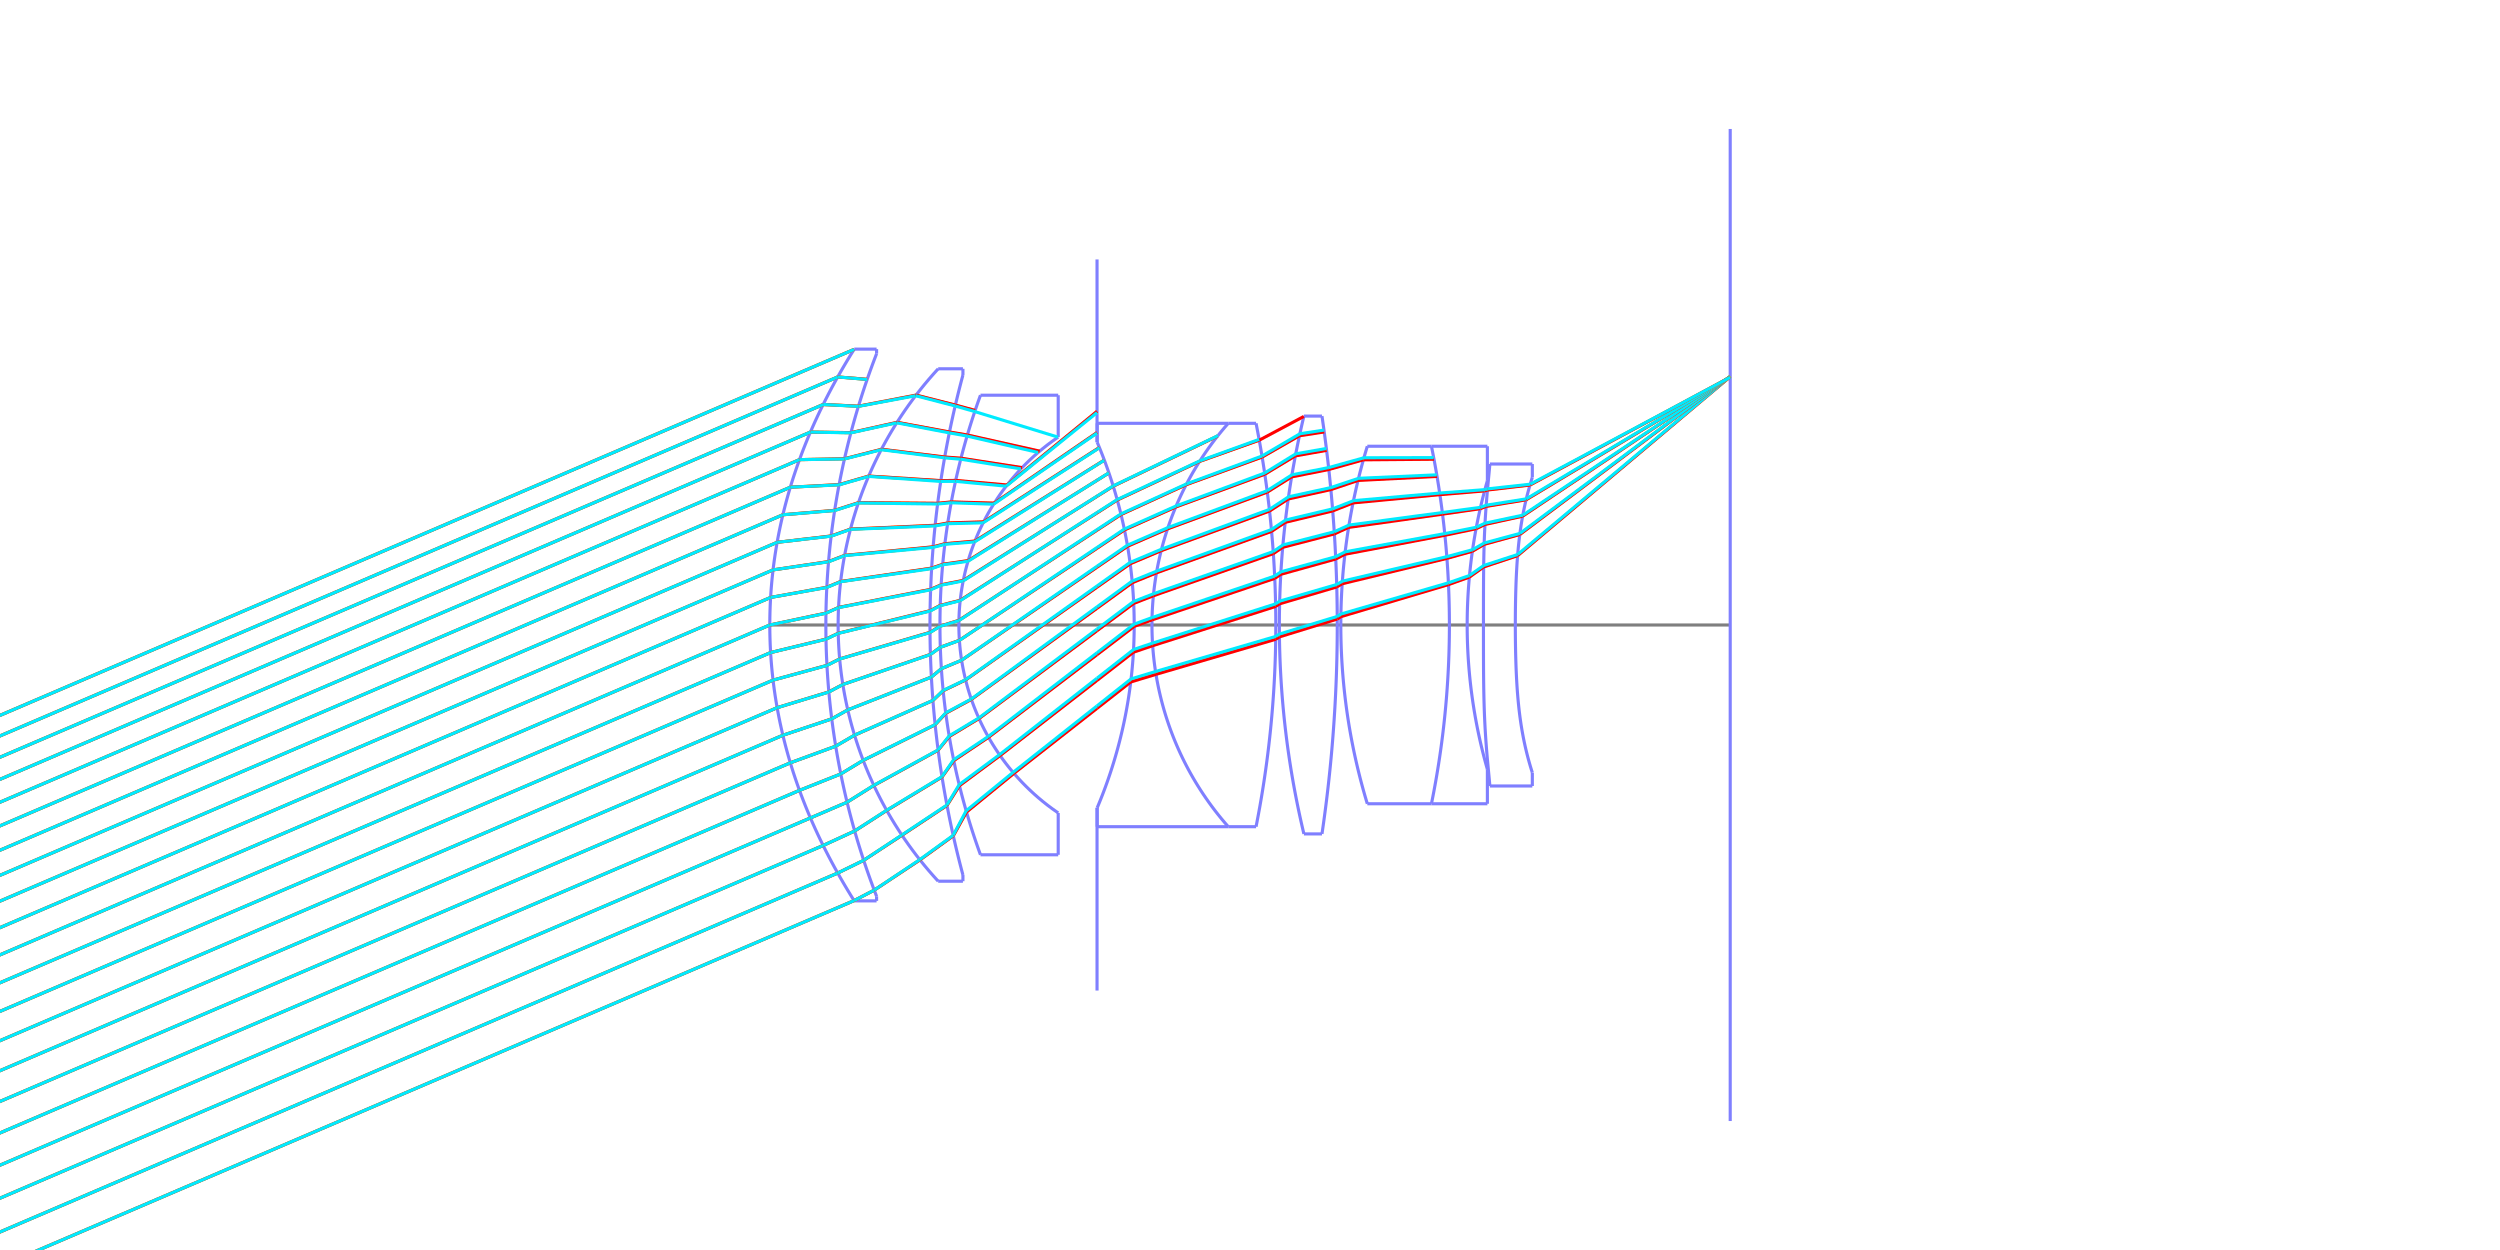 <?xml version="1.0" standalone="no"?>
<svg width="800px" height="400px" version="1.1" xmlns="http://www.w3.org/2000/svg"
>
    <rect x="0" y="0" width="800" height="400" fill="#ffffff"/>
    <defs>
        <g id="dot">
            <line x1="1" y1="1" x2="0" y2="0"/>
        </g>
        <g id="cross">
            <line x1="-3" y1="0" x2="3" y2="0"/>
            <line x1="0" y1="-3" x2="0" y2="3"/>
        </g>
        <g id="square">
            <line x1="-3" y1="-3" x2="-3" y2="3"/>
            <line x1="-3" y1="3" x2="3" y2="3"/>
            <line x1="3" y1="3" x2="3" y2="-3"/>
            <line x1="3" y1="-3" x2="-3" y2="-3"/>
        </g>
        <g id="round">
            <ellipse cx="0" cy="0" rx="3" ry="3" fill="none"/>
        </g>
        <g id="triangle">
            <line x1="0" y1="-3" x2="-3" y2="3"/>
            <line x1="-3" y1="3" x2="3" y2="3"/>
            <line x1="0" y1="-3" x2="3" y2="3"/>
        </g>
    </defs>
    <line x1="246.333" y1="200" x2="553.667" y2="200" stroke="#7f7f7f"/>
    <g>
        <title>element</title>
        <g>
            <line x1="351.053" y1="141.511" x2="351.053" y2="83.022" stroke="#7f7fff"/>
            <line x1="351.053" y1="258.489" x2="351.053" y2="316.978" stroke="#7f7fff"/>
        </g>
        <g>
            <polyline fill="none" stroke="#7f7fff"
                      points="273.359,111.719 272.252,113.502 271.168,115.286 270.107,117.069 269.07,118.853 268.057,120.636 267.068,122.419 266.103,124.203 265.162,125.986 264.245,127.77 263.352,129.553 262.482,131.337 261.637,133.12 260.815,134.904 260.017,136.687 259.243,138.471 258.492,140.254 257.765,142.038 257.061,143.821 256.38,145.604 255.723,147.388 255.088,149.171 254.477,150.955 253.888,152.738 253.323,154.522 252.78,156.305 252.259,158.089 251.761,159.872 251.286,161.656 250.833,163.439 250.401,165.223 249.993,167.006 249.606,168.789 249.241,170.573 248.898,172.356 248.576,174.14 248.277,175.923 247.999,177.707 247.742,179.49 247.508,181.274 247.294,183.057 247.102,184.841 246.932,186.624 246.783,188.408 246.655,190.191 246.549,191.974 246.464,193.758 246.4,195.541 246.357,197.325 246.336,199.108 246.336,200.892 246.357,202.675 246.4,204.459 246.464,206.242 246.549,208.026 246.655,209.809 246.783,211.592 246.932,213.376 247.102,215.159 247.294,216.943 247.508,218.726 247.742,220.51 247.999,222.293 248.277,224.077 248.576,225.86 248.898,227.644 249.241,229.427 249.606,231.211 249.993,232.994 250.401,234.777 250.833,236.561 251.286,238.344 251.761,240.128 252.259,241.911 252.78,243.695 253.323,245.478 253.888,247.262 254.477,249.045 255.088,250.829 255.723,252.612 256.38,254.396 257.061,256.179 257.765,257.962 258.492,259.746 259.243,261.529 260.017,263.313 260.815,265.096 261.637,266.88 262.482,268.663 263.352,270.447 264.245,272.23 265.162,274.014 266.103,275.797 267.068,277.581 268.057,279.364 269.07,281.147 270.107,282.931 271.168,284.714 272.252,286.498 273.359,288.281 "/>
            <line x1="280.506" y1="111.719" x2="280.506" y2="113.186" stroke="#7f7fff"/>
            <line x1="273.359" y1="111.719" x2="280.506" y2="111.719" stroke="#7f7fff"/>
            <line x1="280.506" y1="288.281" x2="280.506" y2="286.814" stroke="#7f7fff"/>
            <line x1="273.359" y1="288.281" x2="280.506" y2="288.281" stroke="#7f7fff"/>
            <polyline fill="none" stroke="#7f7fff"
                      points="280.506,113.186 279.835,114.94 279.179,116.694 278.538,118.448 277.913,120.202 277.303,121.955 276.708,123.709 276.129,125.463 275.564,127.217 275.014,128.971 274.478,130.725 273.958,132.478 273.451,134.232 272.96,135.986 272.482,137.74 272.019,139.494 271.569,141.247 271.134,143.001 270.713,144.755 270.305,146.509 269.912,148.263 269.532,150.016 269.166,151.77 268.813,153.524 268.474,155.278 268.149,157.032 267.837,158.785 267.538,160.539 267.253,162.293 266.981,164.047 266.722,165.801 266.476,167.555 266.244,169.308 266.025,171.062 265.818,172.816 265.625,174.57 265.445,176.324 265.278,178.077 265.124,179.831 264.982,181.585 264.854,183.339 264.739,185.093 264.636,186.846 264.546,188.6 264.469,190.354 264.405,192.108 264.354,193.862 264.316,195.615 264.29,197.369 264.277,199.123 264.277,200.877 264.29,202.631 264.316,204.385 264.354,206.138 264.405,207.892 264.469,209.646 264.546,211.4 264.636,213.154 264.739,214.907 264.854,216.661 264.982,218.415 265.124,220.169 265.278,221.923 265.445,223.676 265.625,225.43 265.818,227.184 266.025,228.938 266.244,230.692 266.476,232.445 266.722,234.199 266.981,235.953 267.253,237.707 267.538,239.461 267.837,241.215 268.149,242.968 268.474,244.722 268.813,246.476 269.166,248.23 269.532,249.984 269.912,251.737 270.305,253.491 270.713,255.245 271.134,256.999 271.569,258.753 272.019,260.506 272.482,262.26 272.96,264.014 273.451,265.768 273.958,267.522 274.478,269.275 275.014,271.029 275.564,272.783 276.129,274.537 276.708,276.291 277.303,278.045 277.913,279.798 278.538,281.552 279.179,283.306 279.835,285.06 280.506,286.814 "/>
        </g>
        <g>
            <polyline fill="none" stroke="#7f7fff"
                      points="300.217,118.011 298.718,119.668 297.274,121.324 295.882,122.98 294.539,124.637 293.244,126.293 291.994,127.949 290.788,129.606 289.624,131.262 288.501,132.918 287.417,134.575 286.371,136.231 285.362,137.887 284.389,139.544 283.451,141.2 282.546,142.856 281.675,144.513 280.837,146.169 280.029,147.825 279.253,149.482 278.507,151.138 277.791,152.794 277.103,154.451 276.444,156.107 275.813,157.763 275.21,159.42 274.634,161.076 274.084,162.732 273.561,164.389 273.064,166.045 272.593,167.701 272.146,169.358 271.725,171.014 271.329,172.67 270.957,174.327 270.609,175.983 270.286,177.639 269.986,179.296 269.711,180.952 269.458,182.608 269.229,184.265 269.024,185.921 268.841,187.577 268.682,189.234 268.545,190.89 268.432,192.546 268.341,194.203 268.273,195.859 268.227,197.515 268.205,199.172 268.205,200.828 268.227,202.485 268.273,204.141 268.341,205.797 268.432,207.454 268.545,209.11 268.682,210.766 268.841,212.423 269.024,214.079 269.229,215.735 269.458,217.392 269.711,219.048 269.986,220.704 270.286,222.361 270.609,224.017 270.957,225.673 271.329,227.33 271.725,228.986 272.146,230.642 272.593,232.299 273.064,233.955 273.561,235.611 274.084,237.268 274.634,238.924 275.21,240.58 275.813,242.237 276.444,243.893 277.103,245.549 277.791,247.206 278.507,248.862 279.253,250.518 280.029,252.175 280.837,253.831 281.675,255.487 282.546,257.144 283.451,258.8 284.389,260.456 285.362,262.113 286.371,263.769 287.417,265.425 288.501,267.082 289.624,268.738 290.788,270.394 291.994,272.051 293.244,273.707 294.539,275.363 295.882,277.02 297.274,278.676 298.718,280.332 300.217,281.989 "/>
            <line x1="308.138" y1="118.011" x2="308.138" y2="119.993" stroke="#7f7fff"/>
            <line x1="300.217" y1="118.011" x2="308.138" y2="118.011" stroke="#7f7fff"/>
            <line x1="308.138" y1="281.989" x2="308.138" y2="280.007" stroke="#7f7fff"/>
            <line x1="300.217" y1="281.989" x2="308.138" y2="281.989" stroke="#7f7fff"/>
            <polyline fill="none" stroke="#7f7fff"
                      points="308.138,119.993 307.709,121.609 307.29,123.225 306.879,124.842 306.478,126.458 306.087,128.074 305.704,129.691 305.331,131.307 304.966,132.923 304.611,134.54 304.265,136.156 303.928,137.772 303.6,139.388 303.281,141.005 302.971,142.621 302.669,144.237 302.377,145.854 302.094,147.47 301.819,149.086 301.553,150.703 301.296,152.319 301.048,153.935 300.808,155.552 300.578,157.168 300.356,158.784 300.142,160.4 299.937,162.017 299.741,163.633 299.554,165.249 299.375,166.866 299.205,168.482 299.044,170.098 298.891,171.715 298.746,173.331 298.61,174.947 298.483,176.564 298.364,178.18 298.254,179.796 298.152,181.412 298.059,183.029 297.974,184.645 297.898,186.261 297.83,187.878 297.771,189.494 297.72,191.11 297.678,192.727 297.644,194.343 297.619,195.959 297.602,197.576 297.593,199.192 297.593,200.808 297.602,202.424 297.619,204.041 297.644,205.657 297.678,207.273 297.72,208.89 297.771,210.506 297.83,212.122 297.898,213.739 297.974,215.355 298.059,216.971 298.152,218.588 298.254,220.204 298.364,221.82 298.483,223.436 298.61,225.053 298.746,226.669 298.891,228.285 299.044,229.902 299.205,231.518 299.375,233.134 299.554,234.751 299.741,236.367 299.937,237.983 300.142,239.6 300.356,241.216 300.578,242.832 300.808,244.448 301.048,246.065 301.296,247.681 301.553,249.297 301.819,250.914 302.094,252.53 302.377,254.146 302.669,255.763 302.971,257.379 303.281,258.995 303.6,260.612 303.928,262.228 304.265,263.844 304.611,265.46 304.966,267.077 305.331,268.693 305.704,270.309 306.087,271.926 306.478,273.542 306.879,275.158 307.29,276.775 307.709,278.391 308.138,280.007 "/>
        </g>
        <g>
            <polyline fill="none" stroke="#7f7fff"
                      points="313.749,126.469 313.215,127.954 312.693,129.44 312.183,130.925 311.685,132.411 311.199,133.896 310.725,135.382 310.262,136.867 309.812,138.353 309.373,139.838 308.946,141.324 308.53,142.809 308.126,144.295 307.733,145.78 307.352,147.266 306.982,148.751 306.623,150.237 306.275,151.722 305.938,153.208 305.612,154.693 305.298,156.178 304.994,157.664 304.701,159.149 304.419,160.635 304.148,162.12 303.887,163.606 303.637,165.091 303.398,166.577 303.17,168.062 302.952,169.548 302.745,171.033 302.548,172.519 302.362,174.004 302.186,175.49 302.021,176.975 301.866,178.461 301.722,179.946 301.588,181.432 301.464,182.917 301.351,184.403 301.248,185.888 301.156,187.373 301.073,188.859 301.001,190.344 300.94,191.83 300.888,193.315 300.847,194.801 300.817,196.286 300.796,197.772 300.786,199.257 300.786,200.743 300.796,202.228 300.817,203.714 300.847,205.199 300.888,206.685 300.94,208.17 301.001,209.656 301.073,211.141 301.156,212.627 301.248,214.112 301.351,215.597 301.464,217.083 301.588,218.568 301.722,220.054 301.866,221.539 302.021,223.025 302.186,224.51 302.362,225.996 302.548,227.481 302.745,228.967 302.952,230.452 303.17,231.938 303.398,233.423 303.637,234.909 303.887,236.394 304.148,237.88 304.419,239.365 304.701,240.851 304.994,242.336 305.298,243.822 305.612,245.307 305.938,246.792 306.275,248.278 306.623,249.763 306.982,251.249 307.352,252.734 307.733,254.22 308.126,255.705 308.53,257.191 308.946,258.676 309.373,260.162 309.812,261.647 310.262,263.133 310.725,264.618 311.199,266.104 311.685,267.589 312.183,269.075 312.693,270.56 313.215,272.046 313.749,273.531 "/>
            <line x1="338.628" y1="126.469" x2="338.628" y2="139.862" stroke="#7f7fff"/>
            <line x1="313.749" y1="126.469" x2="338.628" y2="126.469" stroke="#7f7fff"/>
            <line x1="338.628" y1="273.531" x2="338.628" y2="260.138" stroke="#7f7fff"/>
            <line x1="313.749" y1="273.531" x2="338.628" y2="273.531" stroke="#7f7fff"/>
            <polyline fill="none" stroke="#7f7fff"
                      points="338.628,139.862 336.9,141.077 335.272,142.291 333.735,143.506 332.278,144.721 330.895,145.936 329.58,147.151 328.327,148.366 327.132,149.581 325.992,150.796 324.902,152.011 323.86,153.226 322.863,154.441 321.909,155.656 320.995,156.87 320.12,158.085 319.283,159.3 318.481,160.515 317.713,161.73 316.978,162.945 316.275,164.16 315.603,165.375 314.961,166.59 314.347,167.805 313.762,169.02 313.204,170.235 312.673,171.449 312.167,172.664 311.688,173.879 311.233,175.094 310.803,176.309 310.396,177.524 310.013,178.739 309.654,179.954 309.317,181.169 309.003,182.384 308.711,183.599 308.441,184.814 308.192,186.028 307.965,187.243 307.76,188.458 307.575,189.673 307.411,190.888 307.268,192.103 307.146,193.318 307.044,194.533 306.963,195.748 306.902,196.963 306.861,198.178 306.841,199.393 306.841,200.607 306.861,201.822 306.902,203.037 306.963,204.252 307.044,205.467 307.146,206.682 307.268,207.897 307.411,209.112 307.575,210.327 307.76,211.542 307.965,212.757 308.192,213.972 308.441,215.186 308.711,216.401 309.003,217.616 309.317,218.831 309.654,220.046 310.013,221.261 310.396,222.476 310.803,223.691 311.233,224.906 311.688,226.121 312.167,227.336 312.673,228.551 313.204,229.765 313.762,230.98 314.347,232.195 314.961,233.41 315.603,234.625 316.275,235.84 316.978,237.055 317.713,238.27 318.481,239.485 319.283,240.7 320.12,241.915 320.995,243.13 321.909,244.344 322.863,245.559 323.86,246.774 324.902,247.989 325.992,249.204 327.132,250.419 328.327,251.634 329.58,252.849 330.895,254.064 332.278,255.279 333.735,256.494 335.272,257.709 336.9,258.923 338.628,260.138 "/>
        </g>
        <g>
            <polyline fill="none" stroke="#7f7fff"
                      points="351.097,141.494 351.59,142.676 352.071,143.858 352.541,145.04 352.999,146.222 353.446,147.404 353.881,148.586 354.306,149.768 354.719,150.95 355.121,152.132 355.512,153.314 355.893,154.496 356.263,155.678 356.622,156.86 356.97,158.041 357.309,159.223 357.636,160.405 357.954,161.587 358.261,162.769 358.557,163.951 358.844,165.133 359.121,166.315 359.387,167.497 359.644,168.679 359.891,169.861 360.127,171.043 360.354,172.225 360.571,173.407 360.779,174.588 360.977,175.77 361.165,176.952 361.343,178.134 361.512,179.316 361.671,180.498 361.821,181.68 361.961,182.862 362.092,184.044 362.214,185.226 362.326,186.408 362.428,187.59 362.521,188.772 362.605,189.954 362.68,191.136 362.745,192.317 362.8,193.499 362.847,194.681 362.884,195.863 362.912,197.045 362.93,198.227 362.94,199.409 362.94,200.591 362.93,201.773 362.912,202.955 362.884,204.137 362.847,205.319 362.8,206.501 362.745,207.683 362.68,208.864 362.605,210.046 362.521,211.228 362.428,212.41 362.326,213.592 362.214,214.774 362.092,215.956 361.961,217.138 361.821,218.32 361.671,219.502 361.512,220.684 361.343,221.866 361.165,223.048 360.977,224.23 360.779,225.412 360.571,226.593 360.354,227.775 360.127,228.957 359.891,230.139 359.644,231.321 359.387,232.503 359.121,233.685 358.844,234.867 358.557,236.049 358.261,237.231 357.954,238.413 357.636,239.595 357.309,240.777 356.97,241.959 356.622,243.14 356.263,244.322 355.893,245.504 355.512,246.686 355.121,247.868 354.719,249.05 354.306,250.232 353.881,251.414 353.446,252.596 352.999,253.778 352.541,254.96 352.071,256.142 351.59,257.324 351.097,258.506 "/>
            <line x1="351.097" y1="135.459" x2="351.097" y2="141.494" stroke="#7f7fff"/>
            <line x1="351.097" y1="135.459" x2="393.042" y2="135.459" stroke="#7f7fff"/>
            <line x1="351.097" y1="264.541" x2="351.097" y2="258.506" stroke="#7f7fff"/>
            <line x1="351.097" y1="264.541" x2="393.042" y2="264.541" stroke="#7f7fff"/>
            <polyline fill="none" stroke="#7f7fff"
                      points="393.042,135.459 391.911,136.762 390.82,138.066 389.766,139.37 388.749,140.674 387.767,141.978 386.819,143.282 385.902,144.586 385.017,145.889 384.163,147.193 383.337,148.497 382.541,149.801 381.771,151.105 381.029,152.409 380.313,153.713 379.623,155.017 378.957,156.32 378.316,157.624 377.699,158.928 377.105,160.232 376.534,161.536 375.986,162.84 375.459,164.144 374.955,165.448 374.471,166.751 374.009,168.055 373.567,169.359 373.146,170.663 372.744,171.967 372.363,173.271 372.001,174.575 371.659,175.878 371.335,177.182 371.031,178.486 370.745,179.79 370.478,181.094 370.23,182.398 370,183.702 369.788,185.006 369.594,186.309 369.418,187.613 369.26,188.917 369.12,190.221 368.997,191.525 368.892,192.829 368.805,194.133 368.735,195.436 368.683,196.74 368.648,198.044 368.63,199.348 368.63,200.652 368.648,201.956 368.683,203.26 368.735,204.564 368.805,205.867 368.892,207.171 368.997,208.475 369.12,209.779 369.26,211.083 369.418,212.387 369.594,213.691 369.788,214.994 370,216.298 370.23,217.602 370.478,218.906 370.745,220.21 371.031,221.514 371.335,222.818 371.659,224.122 372.001,225.425 372.363,226.729 372.744,228.033 373.146,229.337 373.567,230.641 374.009,231.945 374.471,233.249 374.955,234.552 375.459,235.856 375.986,237.16 376.534,238.464 377.105,239.768 377.699,241.072 378.316,242.376 378.957,243.68 379.623,244.983 380.313,246.287 381.029,247.591 381.771,248.895 382.541,250.199 383.337,251.503 384.163,252.807 385.017,254.111 385.902,255.414 386.819,256.718 387.767,258.022 388.749,259.326 389.766,260.63 390.82,261.934 391.911,263.238 393.042,264.541 "/>
            <line x1="393.042" y1="135.459" x2="401.937" y2="135.459" stroke="#7f7fff"/>
            <line x1="393.042" y1="264.541" x2="401.937" y2="264.541" stroke="#7f7fff"/>
            <polyline fill="none" stroke="#7f7fff"
                      points="401.937,135.459 402.192,136.762 402.442,138.066 402.686,139.37 402.925,140.674 403.159,141.978 403.387,143.282 403.61,144.586 403.827,145.889 404.04,147.193 404.246,148.497 404.448,149.801 404.644,151.105 404.835,152.409 405.021,153.713 405.202,155.017 405.377,156.32 405.547,157.624 405.712,158.928 405.871,160.232 406.026,161.536 406.175,162.84 406.319,164.144 406.457,165.448 406.591,166.751 406.719,168.055 406.842,169.359 406.96,170.663 407.073,171.967 407.181,173.271 407.283,174.575 407.38,175.878 407.473,177.182 407.56,178.486 407.642,179.79 407.718,181.094 407.79,182.398 407.856,183.702 407.918,185.006 407.974,186.309 408.025,187.613 408.071,188.917 408.112,190.221 408.148,191.525 408.178,192.829 408.204,194.133 408.224,195.436 408.24,196.74 408.25,198.044 408.255,199.348 408.255,200.652 408.25,201.956 408.24,203.26 408.224,204.564 408.204,205.867 408.178,207.171 408.148,208.475 408.112,209.779 408.071,211.083 408.025,212.387 407.974,213.691 407.918,214.994 407.856,216.298 407.79,217.602 407.718,218.906 407.642,220.21 407.56,221.514 407.473,222.818 407.38,224.122 407.283,225.425 407.181,226.729 407.073,228.033 406.96,229.337 406.842,230.641 406.719,231.945 406.591,233.249 406.457,234.552 406.319,235.856 406.175,237.16 406.026,238.464 405.871,239.768 405.712,241.072 405.547,242.376 405.377,243.68 405.202,244.983 405.021,246.287 404.835,247.591 404.644,248.895 404.448,250.199 404.246,251.503 404.04,252.807 403.827,254.111 403.61,255.414 403.387,256.718 403.159,258.022 402.925,259.326 402.686,260.63 402.442,261.934 402.192,263.238 401.937,264.541 "/>
        </g>
        <g>
            <polyline fill="none" stroke="#7f7fff"
                      points="417.248,133.147 416.929,134.498 416.618,135.848 416.313,137.199 416.015,138.549 415.724,139.9 415.44,141.25 415.162,142.601 414.891,143.951 414.627,145.302 414.369,146.653 414.119,148.003 413.874,149.354 413.637,150.704 413.406,152.055 413.181,153.405 412.964,154.756 412.752,156.107 412.548,157.457 412.35,158.808 412.158,160.158 411.973,161.509 411.794,162.859 411.622,164.21 411.457,165.561 411.297,166.911 411.145,168.262 410.998,169.612 410.858,170.963 410.725,172.313 410.598,173.664 410.477,175.015 410.363,176.365 410.255,177.716 410.154,179.066 410.059,180.417 409.97,181.767 409.888,183.118 409.812,184.468 409.742,185.819 409.679,187.17 409.622,188.52 409.571,189.871 409.527,191.221 409.489,192.572 409.457,193.922 409.432,195.273 409.413,196.624 409.4,197.974 409.394,199.325 409.394,200.675 409.4,202.026 409.413,203.376 409.432,204.727 409.457,206.078 409.489,207.428 409.527,208.779 409.571,210.129 409.622,211.48 409.679,212.83 409.742,214.181 409.812,215.532 409.888,216.882 409.97,218.233 410.059,219.583 410.154,220.934 410.255,222.284 410.363,223.635 410.477,224.985 410.598,226.336 410.725,227.687 410.858,229.037 410.998,230.388 411.145,231.738 411.297,233.089 411.457,234.439 411.622,235.79 411.794,237.141 411.973,238.491 412.158,239.842 412.35,241.192 412.548,242.543 412.752,243.893 412.964,245.244 413.181,246.595 413.406,247.945 413.637,249.296 413.874,250.646 414.119,251.997 414.369,253.347 414.627,254.698 414.891,256.049 415.162,257.399 415.44,258.75 415.724,260.1 416.015,261.451 416.313,262.801 416.618,264.152 416.929,265.502 417.248,266.853 "/>
            <line x1="417.248" y1="133.147" x2="423.032" y2="133.147" stroke="#7f7fff"/>
            <line x1="417.248" y1="266.853" x2="423.032" y2="266.853" stroke="#7f7fff"/>
            <polyline fill="none" stroke="#7f7fff"
                      points="423.032,133.147 423.229,134.498 423.421,135.848 423.61,137.199 423.794,138.549 423.974,139.9 424.151,141.25 424.323,142.601 424.491,143.951 424.655,145.302 424.815,146.653 424.97,148.003 425.122,149.354 425.27,150.704 425.414,152.055 425.554,153.405 425.689,154.756 425.821,156.107 425.949,157.457 426.072,158.808 426.192,160.158 426.307,161.509 426.419,162.859 426.526,164.21 426.63,165.561 426.729,166.911 426.825,168.262 426.917,169.612 427.004,170.963 427.088,172.313 427.167,173.664 427.243,175.015 427.314,176.365 427.382,177.716 427.445,179.066 427.505,180.417 427.561,181.767 427.612,183.118 427.66,184.468 427.704,185.819 427.744,187.17 427.779,188.52 427.811,189.871 427.839,191.221 427.863,192.572 427.883,193.922 427.898,195.273 427.91,196.624 427.918,197.974 427.922,199.325 427.922,200.675 427.918,202.026 427.91,203.376 427.898,204.727 427.883,206.078 427.863,207.428 427.839,208.779 427.811,210.129 427.779,211.48 427.744,212.83 427.704,214.181 427.66,215.532 427.612,216.882 427.561,218.233 427.505,219.583 427.445,220.934 427.382,222.284 427.314,223.635 427.243,224.985 427.167,226.336 427.088,227.687 427.004,229.037 426.917,230.388 426.825,231.738 426.729,233.089 426.63,234.439 426.526,235.79 426.419,237.141 426.307,238.491 426.192,239.842 426.072,241.192 425.949,242.543 425.821,243.893 425.689,245.244 425.554,246.595 425.414,247.945 425.27,249.296 425.122,250.646 424.97,251.997 424.815,253.347 424.655,254.698 424.491,256.049 424.323,257.399 424.151,258.75 423.974,260.1 423.794,261.451 423.61,262.801 423.421,264.152 423.229,265.502 423.032,266.853 "/>
        </g>
        <g>
            <polyline fill="none" stroke="#7f7fff"
                      points="437.54,142.797 437.194,143.953 436.855,145.108 436.524,146.264 436.2,147.419 435.885,148.575 435.576,149.731 435.275,150.886 434.982,152.042 434.696,153.198 434.417,154.353 434.145,155.509 433.881,156.664 433.625,157.82 433.375,158.976 433.133,160.131 432.898,161.287 432.67,162.442 432.45,163.598 432.236,164.754 432.03,165.909 431.83,167.065 431.638,168.221 431.453,169.376 431.275,170.532 431.104,171.687 430.939,172.843 430.782,173.999 430.632,175.154 430.489,176.31 430.352,177.465 430.223,178.621 430.1,179.777 429.984,180.932 429.875,182.088 429.773,183.244 429.678,184.399 429.59,185.555 429.509,186.71 429.434,187.866 429.366,189.022 429.305,190.177 429.251,191.333 429.203,192.488 429.163,193.644 429.129,194.8 429.102,195.955 429.081,197.111 429.068,198.267 429.061,199.422 429.061,200.578 429.068,201.733 429.081,202.889 429.102,204.045 429.129,205.2 429.163,206.356 429.203,207.512 429.251,208.667 429.305,209.823 429.366,210.978 429.434,212.134 429.509,213.29 429.59,214.445 429.678,215.601 429.773,216.756 429.875,217.912 429.984,219.068 430.1,220.223 430.223,221.379 430.352,222.535 430.489,223.69 430.632,224.846 430.782,226.001 430.939,227.157 431.104,228.313 431.275,229.468 431.453,230.624 431.638,231.779 431.83,232.935 432.03,234.091 432.236,235.246 432.45,236.402 432.67,237.558 432.898,238.713 433.133,239.869 433.375,241.024 433.625,242.18 433.881,243.336 434.145,244.491 434.417,245.647 434.696,246.802 434.982,247.958 435.275,249.114 435.576,250.269 435.885,251.425 436.2,252.581 436.524,253.736 436.855,254.892 437.194,256.047 437.54,257.203 "/>
            <line x1="437.54" y1="142.797" x2="458.063" y2="142.797" stroke="#7f7fff"/>
            <line x1="437.54" y1="257.203" x2="458.063" y2="257.203" stroke="#7f7fff"/>
            <polyline fill="none" stroke="#7f7fff"
                      points="458.063,142.797 458.295,143.953 458.522,145.108 458.745,146.264 458.962,147.419 459.174,148.575 459.382,149.731 459.584,150.886 459.782,152.042 459.975,153.198 460.163,154.353 460.347,155.509 460.525,156.664 460.699,157.82 460.868,158.976 461.032,160.131 461.191,161.287 461.346,162.442 461.495,163.598 461.64,164.754 461.781,165.909 461.916,167.065 462.047,168.221 462.173,169.376 462.294,170.532 462.411,171.687 462.523,172.843 462.63,173.999 462.733,175.154 462.831,176.31 462.924,177.465 463.012,178.621 463.096,179.777 463.175,180.932 463.249,182.088 463.319,183.244 463.384,184.399 463.445,185.555 463.501,186.71 463.552,187.866 463.598,189.022 463.64,190.177 463.677,191.333 463.71,192.488 463.737,193.644 463.761,194.8 463.779,195.955 463.793,197.111 463.802,198.267 463.807,199.422 463.807,200.578 463.802,201.733 463.793,202.889 463.779,204.045 463.761,205.2 463.737,206.356 463.71,207.512 463.677,208.667 463.64,209.823 463.598,210.978 463.552,212.134 463.501,213.29 463.445,214.445 463.384,215.601 463.319,216.756 463.249,217.912 463.175,219.068 463.096,220.223 463.012,221.379 462.924,222.535 462.831,223.69 462.733,224.846 462.63,226.001 462.523,227.157 462.411,228.313 462.294,229.468 462.173,230.624 462.047,231.779 461.916,232.935 461.781,234.091 461.64,235.246 461.495,236.402 461.346,237.558 461.191,238.713 461.032,239.869 460.868,241.024 460.699,242.18 460.525,243.336 460.347,244.491 460.163,245.647 459.975,246.802 459.782,247.958 459.584,249.114 459.382,250.269 459.174,251.425 458.962,252.581 458.745,253.736 458.522,254.892 458.295,256.047 458.063,257.203 "/>
            <line x1="475.962" y1="142.797" x2="475.962" y2="153.805" stroke="#7f7fff"/>
            <line x1="458.063" y1="142.797" x2="475.962" y2="142.797" stroke="#7f7fff"/>
            <line x1="475.962" y1="257.203" x2="475.962" y2="246.195" stroke="#7f7fff"/>
            <line x1="458.063" y1="257.203" x2="475.962" y2="257.203" stroke="#7f7fff"/>
            <polyline fill="none" stroke="#7f7fff"
                      points="475.962,153.805 475.699,154.738 475.441,155.671 475.189,156.604 474.942,157.538 474.702,158.471 474.467,159.404 474.238,160.337 474.014,161.271 473.796,162.204 473.584,163.137 473.377,164.07 473.176,165.003 472.98,165.937 472.79,166.87 472.605,167.803 472.426,168.736 472.252,169.67 472.083,170.603 471.921,171.536 471.763,172.469 471.611,173.403 471.464,174.336 471.323,175.269 471.187,176.202 471.056,177.136 470.931,178.069 470.811,179.002 470.696,179.935 470.586,180.869 470.482,181.802 470.383,182.735 470.29,183.668 470.201,184.602 470.118,185.535 470.04,186.468 469.967,187.401 469.9,188.334 469.838,189.268 469.781,190.201 469.729,191.134 469.682,192.067 469.641,193.001 469.604,193.934 469.573,194.867 469.547,195.8 469.527,196.734 469.511,197.667 469.501,198.6 469.496,199.533 469.496,200.467 469.501,201.4 469.511,202.333 469.527,203.266 469.547,204.2 469.573,205.133 469.604,206.066 469.641,206.999 469.682,207.933 469.729,208.866 469.781,209.799 469.838,210.732 469.9,211.666 469.967,212.599 470.04,213.532 470.118,214.465 470.201,215.398 470.29,216.332 470.383,217.265 470.482,218.198 470.586,219.131 470.696,220.065 470.811,220.998 470.931,221.931 471.056,222.864 471.187,223.798 471.323,224.731 471.464,225.664 471.611,226.597 471.763,227.531 471.921,228.464 472.083,229.397 472.252,230.33 472.426,231.264 472.605,232.197 472.79,233.13 472.98,234.063 473.176,234.997 473.377,235.93 473.584,236.863 473.796,237.796 474.014,238.729 474.238,239.663 474.467,240.596 474.702,241.529 474.942,242.462 475.189,243.396 475.441,244.329 475.699,245.262 475.962,246.195 "/>
        </g>
        <g>
            <polyline fill="none" stroke="#7f7fff"
                      points="476.752,148.484 476.666,149.525 476.573,150.566 476.476,151.606 476.377,152.647 476.278,153.688 476.179,154.729 476.082,155.769 475.987,156.81 475.895,157.851 475.805,158.891 475.719,159.932 475.636,160.973 475.557,162.014 475.481,163.054 475.41,164.095 475.342,165.136 475.279,166.177 475.22,167.217 475.165,168.258 475.114,169.299 475.066,170.339 475.023,171.38 474.984,172.421 474.948,173.462 474.916,174.502 474.886,175.543 474.86,176.584 474.837,177.624 474.817,178.665 474.798,179.706 474.783,180.747 474.769,181.787 474.757,182.828 474.747,183.869 474.739,184.91 474.731,185.95 474.726,186.991 474.721,188.032 474.717,189.072 474.714,190.113 474.711,191.154 474.709,192.195 474.708,193.235 474.707,194.276 474.706,195.317 474.706,196.357 474.705,197.398 474.705,198.439 474.705,199.48 474.705,200.52 474.705,201.561 474.705,202.602 474.706,203.643 474.706,204.683 474.707,205.724 474.708,206.765 474.709,207.805 474.711,208.846 474.714,209.887 474.717,210.928 474.721,211.968 474.726,213.009 474.731,214.05 474.739,215.09 474.747,216.131 474.757,217.172 474.769,218.213 474.783,219.253 474.798,220.294 474.817,221.335 474.837,222.376 474.86,223.416 474.886,224.457 474.916,225.498 474.948,226.538 474.984,227.579 475.023,228.62 475.066,229.661 475.114,230.701 475.165,231.742 475.22,232.783 475.279,233.823 475.342,234.864 475.41,235.905 475.481,236.946 475.557,237.986 475.636,239.027 475.719,240.068 475.805,241.109 475.895,242.149 475.987,243.19 476.082,244.231 476.179,245.271 476.278,246.312 476.377,247.353 476.476,248.394 476.573,249.434 476.666,250.475 476.752,251.516 "/>
            <line x1="490.344" y1="148.484" x2="490.344" y2="152.741" stroke="#7f7fff"/>
            <line x1="476.752" y1="148.484" x2="490.344" y2="148.484" stroke="#7f7fff"/>
            <line x1="490.344" y1="251.516" x2="490.344" y2="247.259" stroke="#7f7fff"/>
            <line x1="476.752" y1="251.516" x2="490.344" y2="251.516" stroke="#7f7fff"/>
            <polyline fill="none" stroke="#7f7fff"
                      points="490.344,152.741 490.046,153.695 489.758,154.65 489.479,155.605 489.211,156.559 488.953,157.514 488.704,158.469 488.466,159.424 488.238,160.378 488.02,161.333 487.812,162.288 487.613,163.243 487.424,164.197 487.245,165.152 487.074,166.107 486.912,167.062 486.759,168.016 486.615,168.971 486.479,169.926 486.35,170.881 486.23,171.835 486.116,172.79 486.01,173.745 485.911,174.699 485.818,175.654 485.731,176.609 485.651,177.564 485.575,178.518 485.506,179.473 485.441,180.428 485.382,181.383 485.327,182.337 485.276,183.292 485.23,184.247 485.187,185.202 485.148,186.156 485.113,187.111 485.081,188.066 485.052,189.021 485.026,189.975 485.003,190.93 484.983,191.885 484.965,192.839 484.95,193.794 484.937,194.749 484.927,195.704 484.918,196.658 484.912,197.613 484.908,198.568 484.906,199.523 484.906,200.477 484.908,201.432 484.912,202.387 484.918,203.342 484.927,204.296 484.937,205.251 484.95,206.206 484.965,207.161 484.983,208.115 485.003,209.07 485.026,210.025 485.052,210.979 485.081,211.934 485.113,212.889 485.148,213.844 485.187,214.798 485.23,215.753 485.276,216.708 485.327,217.663 485.382,218.617 485.441,219.572 485.506,220.527 485.575,221.482 485.651,222.436 485.731,223.391 485.818,224.346 485.911,225.301 486.01,226.255 486.116,227.21 486.23,228.165 486.35,229.119 486.479,230.074 486.615,231.029 486.759,231.984 486.912,232.938 487.074,233.893 487.245,234.848 487.424,235.803 487.613,236.757 487.812,237.712 488.02,238.667 488.238,239.622 488.466,240.576 488.704,241.531 488.953,242.486 489.211,243.441 489.479,244.395 489.758,245.35 490.046,246.305 490.344,247.259 "/>
        </g>
    </g>
    <g>
        <title>element</title>
        <polyline fill="none" stroke="#7f7fff"
                  points="553.667,41.27 553.667,44.477 553.667,47.683 553.667,50.89 553.667,54.097 553.667,57.303 553.667,60.51 553.667,63.717 553.667,66.923 553.667,70.13 553.667,73.337 553.667,76.543 553.667,79.75 553.667,82.957 553.667,86.163 553.667,89.37 553.667,92.577 553.667,95.783 553.667,98.99 553.667,102.197 553.667,105.403 553.667,108.61 553.667,111.817 553.667,115.023 553.667,118.23 553.667,121.437 553.667,124.643 553.667,127.85 553.667,131.057 553.667,134.263 553.667,137.47 553.667,140.677 553.667,143.883 553.667,147.09 553.667,150.297 553.667,153.503 553.667,156.71 553.667,159.917 553.667,163.123 553.667,166.33 553.667,169.537 553.667,172.743 553.667,175.95 553.667,179.157 553.667,182.363 553.667,185.57 553.667,188.777 553.667,191.983 553.667,195.19 553.667,198.397 553.667,201.603 553.667,204.81 553.667,208.017 553.667,211.223 553.667,214.43 553.667,217.637 553.667,220.843 553.667,224.05 553.667,227.257 553.667,230.463 553.667,233.67 553.667,236.877 553.667,240.083 553.667,243.29 553.667,246.497 553.667,249.703 553.667,252.91 553.667,256.117 553.667,259.323 553.667,262.53 553.667,265.737 553.667,268.943 553.667,272.15 553.667,275.357 553.667,278.563 553.667,281.77 553.667,284.977 553.667,288.183 553.667,291.39 553.667,294.597 553.667,297.803 553.667,301.01 553.667,304.217 553.667,307.423 553.667,310.63 553.667,313.837 553.667,317.043 553.667,320.25 553.667,323.457 553.667,326.663 553.667,329.87 553.667,333.077 553.667,336.283 553.667,339.49 553.667,342.697 553.667,345.903 553.667,349.11 553.667,352.317 553.667,355.523 553.667,358.73 "/>
    </g>
    <g>
        <title>rays</title>
        <g>
            <title>ray</title>
            <line x1="356.224" y1="155.553" x2="389.664" y2="139.499" stroke="#ffe100"/>
            <line x1="351.053" y1="158.81" x2="356.224" y2="155.553" stroke="#ffe100"/>
            <line x1="308.242" y1="185.775" x2="351.053" y2="158.81" stroke="#ffe100"/>
            <line x1="301.168" y1="187.168" x2="308.242" y2="185.775" stroke="#ffe100"/>
            <line x1="297.801" y1="188.635" x2="301.168" y2="187.168" stroke="#ffe100"/>
            <line x1="268.332" y1="194.399" x2="297.801" y2="188.635" stroke="#ffe100"/>
            <line x1="264.306" y1="196.203" x2="268.332" y2="194.399" stroke="#ffe100"/>
            <line x1="246.333" y1="200" x2="264.306" y2="196.203" stroke="#ffe100"/>
            <line x1="-3126.296" y1="1645.163" x2="246.333" y2="200" stroke="#ffe100"/>
        </g>
        <g>
            <title>ray</title>
            <line x1="356.23" y1="155.573" x2="389.639" y2="139.531" stroke="#ff0000"/>
            <line x1="351.053" y1="158.826" x2="356.23" y2="155.573" stroke="#ff0000"/>
            <line x1="308.253" y1="185.723" x2="351.053" y2="158.826" stroke="#ff0000"/>
            <line x1="301.17" y1="187.126" x2="308.253" y2="185.723" stroke="#ff0000"/>
            <line x1="297.803" y1="188.594" x2="301.17" y2="187.126" stroke="#ff0000"/>
            <line x1="268.332" y1="194.383" x2="297.803" y2="188.594" stroke="#ff0000"/>
            <line x1="264.306" y1="196.187" x2="268.332" y2="194.383" stroke="#ff0000"/>
            <line x1="246.333" y1="200" x2="264.306" y2="196.187" stroke="#ff0000"/>
            <line x1="-3126.296" y1="1645.163" x2="246.333" y2="200" stroke="#ff0000"/>
        </g>
        <g>
            <title>ray</title>
            <line x1="356.207" y1="155.499" x2="389.737" y2="139.407" stroke="#00ebff"/>
            <line x1="351.053" y1="158.764" x2="356.207" y2="155.499" stroke="#00ebff"/>
            <line x1="308.218" y1="185.899" x2="351.053" y2="158.764" stroke="#00ebff"/>
            <line x1="301.162" y1="187.265" x2="308.218" y2="185.899" stroke="#00ebff"/>
            <line x1="297.798" y1="188.732" x2="301.162" y2="187.265" stroke="#00ebff"/>
            <line x1="268.33" y1="194.436" x2="297.798" y2="188.732" stroke="#00ebff"/>
            <line x1="264.305" y1="196.24" x2="268.33" y2="194.436" stroke="#00ebff"/>
            <line x1="246.333" y1="200" x2="264.305" y2="196.24" stroke="#00ebff"/>
            <line x1="-3126.296" y1="1645.163" x2="246.333" y2="200" stroke="#00ebff"/>
        </g>
        <g>
            <title>ray</title>
            <line x1="-3154.041" y1="1580.415" x2="273.304" y2="111.807" stroke="#ffe100"/>
        </g>
        <g>
            <title>ray</title>
            <line x1="-3154.041" y1="1580.415" x2="273.304" y2="111.807" stroke="#ff0000"/>
        </g>
        <g>
            <title>ray</title>
            <line x1="-3154.041" y1="1580.415" x2="273.304" y2="111.807" stroke="#00ebff"/>
        </g>
        <g>
            <title>ray</title>
            <line x1="485.64" y1="177.691" x2="553.667" y2="120.487" stroke="#ffe100"/>
            <line x1="474.775" y1="181.277" x2="485.64" y2="177.691" stroke="#ffe100"/>
            <line x1="470.209" y1="184.516" x2="474.775" y2="181.277" stroke="#ffe100"/>
            <line x1="463.509" y1="186.89" x2="470.209" y2="184.516" stroke="#ffe100"/>
            <line x1="429.082" y1="197.076" x2="463.509" y2="186.89" stroke="#ffe100"/>
            <line x1="427.918" y1="197.84" x2="429.082" y2="197.076" stroke="#ffe100"/>
            <line x1="409.415" y1="203.527" x2="427.918" y2="197.84" stroke="#ffe100"/>
            <line x1="408.228" y1="204.291" x2="409.415" y2="203.527" stroke="#ffe100"/>
            <line x1="369.871" y1="215.519" x2="408.228" y2="204.291" stroke="#ffe100"/>
            <line x1="361.868" y1="217.937" x2="369.871" y2="215.519" stroke="#ffe100"/>
            <line x1="351.053" y1="226.43" x2="361.868" y2="217.937" stroke="#ffe100"/>
            <line x1="324.374" y1="247.381" x2="351.053" y2="226.43" stroke="#ffe100"/>
            <line x1="309.25" y1="259.737" x2="324.374" y2="247.381" stroke="#ffe100"/>
            <line x1="305.041" y1="267.412" x2="309.25" y2="259.737" stroke="#ffe100"/>
            <line x1="294.36" y1="275.138" x2="305.041" y2="267.412" stroke="#ffe100"/>
            <line x1="279.754" y1="284.846" x2="294.36" y2="275.138" stroke="#ffe100"/>
            <line x1="273.304" y1="288.193" x2="279.754" y2="284.846" stroke="#ffe100"/>
            <line x1="-3090.184" y1="1729.438" x2="273.304" y2="288.193" stroke="#ffe100"/>
        </g>
        <g>
            <title>ray</title>
            <line x1="485.63" y1="177.813" x2="553.667" y2="120.537" stroke="#ff0000"/>
            <line x1="474.774" y1="181.421" x2="485.63" y2="177.813" stroke="#ff0000"/>
            <line x1="470.194" y1="184.681" x2="474.774" y2="181.421" stroke="#ff0000"/>
            <line x1="463.517" y1="187.064" x2="470.194" y2="184.681" stroke="#ff0000"/>
            <line x1="429.078" y1="197.331" x2="463.517" y2="187.064" stroke="#ff0000"/>
            <line x1="427.919" y1="198.093" x2="429.078" y2="197.331" stroke="#ff0000"/>
            <line x1="409.418" y1="203.8" x2="427.919" y2="198.093" stroke="#ff0000"/>
            <line x1="408.224" y1="204.568" x2="409.418" y2="203.8" stroke="#ff0000"/>
            <line x1="369.915" y1="215.788" x2="408.224" y2="204.568" stroke="#ff0000"/>
            <line x1="361.832" y1="218.231" x2="369.915" y2="215.788" stroke="#ff0000"/>
            <line x1="351.053" y1="226.664" x2="361.832" y2="218.231" stroke="#ff0000"/>
            <line x1="324.454" y1="247.474" x2="351.053" y2="226.664" stroke="#ff0000"/>
            <line x1="309.285" y1="259.857" x2="324.454" y2="247.474" stroke="#ff0000"/>
            <line x1="305.051" y1="267.456" x2="309.285" y2="259.857" stroke="#ff0000"/>
            <line x1="294.379" y1="275.161" x2="305.051" y2="267.456" stroke="#ff0000"/>
            <line x1="279.755" y1="284.848" x2="294.379" y2="275.161" stroke="#ff0000"/>
            <line x1="273.304" y1="288.193" x2="279.755" y2="284.848" stroke="#ff0000"/>
            <line x1="-3090.184" y1="1729.438" x2="273.304" y2="288.193" stroke="#ff0000"/>
        </g>
        <g>
            <title>ray</title>
            <line x1="485.662" y1="177.428" x2="553.667" y2="120.469" stroke="#00ebff"/>
            <line x1="474.78" y1="180.959" x2="485.662" y2="177.428" stroke="#00ebff"/>
            <line x1="470.244" y1="184.147" x2="474.78" y2="180.959" stroke="#00ebff"/>
            <line x1="463.491" y1="186.499" x2="470.244" y2="184.147" stroke="#00ebff"/>
            <line x1="429.091" y1="196.49" x2="463.491" y2="186.499" stroke="#00ebff"/>
            <line x1="427.915" y1="197.259" x2="429.091" y2="196.49" stroke="#00ebff"/>
            <line x1="409.408" y1="202.893" x2="427.915" y2="197.259" stroke="#00ebff"/>
            <line x1="408.236" y1="203.651" x2="409.408" y2="202.893" stroke="#00ebff"/>
            <line x1="369.771" y1="214.887" x2="408.236" y2="203.651" stroke="#00ebff"/>
            <line x1="361.949" y1="217.245" x2="369.771" y2="214.887" stroke="#00ebff"/>
            <line x1="351.053" y1="225.875" x2="361.949" y2="217.245" stroke="#00ebff"/>
            <line x1="324.182" y1="247.156" x2="351.053" y2="225.875" stroke="#00ebff"/>
            <line x1="309.165" y1="259.442" x2="324.182" y2="247.156" stroke="#00ebff"/>
            <line x1="305.018" y1="267.308" x2="309.165" y2="259.442" stroke="#00ebff"/>
            <line x1="294.316" y1="275.082" x2="305.018" y2="267.308" stroke="#00ebff"/>
            <line x1="279.752" y1="284.841" x2="294.316" y2="275.082" stroke="#00ebff"/>
            <line x1="273.304" y1="288.193" x2="279.752" y2="284.841" stroke="#00ebff"/>
            <line x1="-3090.184" y1="1729.438" x2="273.304" y2="288.193" stroke="#00ebff"/>
        </g>
        <g>
            <title>ray</title>
            <line x1="268.063" y1="120.626" x2="277.494" y2="121.402" stroke="#ffe100"/>
            <line x1="-3151.661" y1="1585.968" x2="268.063" y2="120.626" stroke="#ffe100"/>
        </g>
        <g>
            <title>ray</title>
            <line x1="268.063" y1="120.626" x2="277.5" y2="121.385" stroke="#ff0000"/>
            <line x1="-3151.661" y1="1585.968" x2="268.063" y2="120.626" stroke="#ff0000"/>
        </g>
        <g>
            <title>ray</title>
            <line x1="268.063" y1="120.626" x2="277.48" y2="121.442" stroke="#00ebff"/>
            <line x1="-3151.661" y1="1585.968" x2="268.063" y2="120.626" stroke="#00ebff"/>
        </g>
        <g>
            <title>ray</title>
            <line x1="486.343" y1="170.939" x2="553.667" y2="120.454" stroke="#ffe100"/>
            <line x1="474.929" y1="174.063" x2="486.343" y2="170.939" stroke="#ffe100"/>
            <line x1="471.179" y1="176.254" x2="474.929" y2="174.063" stroke="#ffe100"/>
            <line x1="463.004" y1="178.516" x2="471.179" y2="176.254" stroke="#ffe100"/>
            <line x1="429.52" y1="186.549" x2="463.004" y2="178.516" stroke="#ffe100"/>
            <line x1="427.755" y1="187.583" x2="429.52" y2="186.549" stroke="#ffe100"/>
            <line x1="409.479" y1="192.954" x2="427.755" y2="187.583" stroke="#ffe100"/>
            <line x1="408.198" y1="193.809" x2="409.479" y2="192.954" stroke="#ffe100"/>
            <line x1="368.837" y1="206.375" x2="408.198" y2="193.809" stroke="#ffe100"/>
            <line x1="362.703" y1="208.45" x2="368.837" y2="206.375" stroke="#ffe100"/>
            <line x1="351.053" y1="217.513" x2="362.703" y2="208.45" stroke="#ffe100"/>
            <line x1="319.967" y1="241.696" x2="351.053" y2="217.513" stroke="#ffe100"/>
            <line x1="306.999" y1="251.317" x2="319.967" y2="241.696" stroke="#ffe100"/>
            <line x1="303.031" y1="257.696" x2="306.999" y2="251.317" stroke="#ffe100"/>
            <line x1="288.614" y1="267.252" x2="303.031" y2="257.696" stroke="#ffe100"/>
            <line x1="276.379" y1="275.299" x2="288.614" y2="267.252" stroke="#ffe100"/>
            <line x1="268.063" y1="279.374" x2="276.379" y2="275.299" stroke="#ffe100"/>
            <line x1="-3094.19" y1="1720.09" x2="268.063" y2="279.374" stroke="#ffe100"/>
        </g>
        <g>
            <title>ray</title>
            <line x1="486.328" y1="171.051" x2="553.667" y2="120.487" stroke="#ff0000"/>
            <line x1="474.925" y1="174.199" x2="486.328" y2="171.051" stroke="#ff0000"/>
            <line x1="471.157" y1="176.41" x2="474.925" y2="174.199" stroke="#ff0000"/>
            <line x1="463.017" y1="178.684" x2="471.157" y2="176.41" stroke="#ff0000"/>
            <line x1="429.503" y1="186.797" x2="463.017" y2="178.684" stroke="#ff0000"/>
            <line x1="427.761" y1="187.818" x2="429.503" y2="186.797" stroke="#ff0000"/>
            <line x1="409.473" y1="193.213" x2="427.761" y2="187.818" stroke="#ff0000"/>
            <line x1="408.203" y1="194.058" x2="409.473" y2="193.213" stroke="#ff0000"/>
            <line x1="368.853" y1="206.62" x2="408.203" y2="194.058" stroke="#ff0000"/>
            <line x1="362.689" y1="208.707" x2="368.853" y2="206.62" stroke="#ff0000"/>
            <line x1="351.053" y1="217.725" x2="362.689" y2="208.707" stroke="#ff0000"/>
            <line x1="320.022" y1="241.775" x2="351.053" y2="217.725" stroke="#ff0000"/>
            <line x1="307.023" y1="251.416" x2="320.022" y2="241.775" stroke="#ff0000"/>
            <line x1="303.038" y1="257.735" x2="307.023" y2="251.416" stroke="#ff0000"/>
            <line x1="288.628" y1="267.272" x2="303.038" y2="257.735" stroke="#ff0000"/>
            <line x1="276.379" y1="275.301" x2="288.628" y2="267.272" stroke="#ff0000"/>
            <line x1="268.063" y1="279.374" x2="276.379" y2="275.301" stroke="#ff0000"/>
            <line x1="-3094.19" y1="1720.09" x2="268.063" y2="279.374" stroke="#ff0000"/>
        </g>
        <g>
            <title>ray</title>
            <line x1="486.375" y1="170.691" x2="553.667" y2="120.438" stroke="#00ebff"/>
            <line x1="474.938" y1="173.756" x2="486.375" y2="170.691" stroke="#00ebff"/>
            <line x1="471.23" y1="175.899" x2="474.938" y2="173.756" stroke="#00ebff"/>
            <line x1="462.975" y1="178.134" x2="471.23" y2="175.899" stroke="#00ebff"/>
            <line x1="429.559" y1="185.977" x2="462.975" y2="178.134" stroke="#00ebff"/>
            <line x1="427.74" y1="187.038" x2="429.559" y2="185.977" stroke="#00ebff"/>
            <line x1="409.495" y1="192.354" x2="427.74" y2="187.038" stroke="#00ebff"/>
            <line x1="408.187" y1="193.232" x2="409.495" y2="192.354" stroke="#00ebff"/>
            <line x1="368.801" y1="205.803" x2="408.187" y2="193.232" stroke="#00ebff"/>
            <line x1="362.736" y1="207.851" x2="368.801" y2="205.803" stroke="#00ebff"/>
            <line x1="351.053" y1="217.015" x2="362.736" y2="207.851" stroke="#00ebff"/>
            <line x1="319.832" y1="241.503" x2="351.053" y2="217.015" stroke="#00ebff"/>
            <line x1="306.94" y1="251.077" x2="319.832" y2="241.503" stroke="#00ebff"/>
            <line x1="303.013" y1="257.603" x2="306.94" y2="251.077" stroke="#00ebff"/>
            <line x1="288.582" y1="267.204" x2="303.013" y2="257.603" stroke="#00ebff"/>
            <line x1="276.377" y1="275.294" x2="288.582" y2="267.204" stroke="#00ebff"/>
            <line x1="268.063" y1="279.374" x2="276.377" y2="275.294" stroke="#00ebff"/>
            <line x1="-3094.19" y1="1720.09" x2="268.063" y2="279.374" stroke="#00ebff"/>
        </g>
        <g>
            <title>ray</title>
            <line x1="305.7" y1="129.707" x2="312.009" y2="131.439" stroke="#ffe100"/>
            <line x1="293.093" y1="126.49" x2="305.7" y2="129.707" stroke="#ffe100"/>
            <line x1="274.699" y1="129.998" x2="293.093" y2="126.49" stroke="#ffe100"/>
            <line x1="263.405" y1="129.446" x2="274.699" y2="129.998" stroke="#ffe100"/>
            <line x1="-3149.19" y1="1591.733" x2="263.405" y2="129.446" stroke="#ffe100"/>
        </g>
        <g>
            <title>ray</title>
            <line x1="305.721" y1="129.619" x2="312.046" y2="131.329" stroke="#ff0000"/>
            <line x1="293.137" y1="126.433" x2="305.721" y2="129.619" stroke="#ff0000"/>
            <line x1="274.704" y1="129.978" x2="293.137" y2="126.433" stroke="#ff0000"/>
            <line x1="263.405" y1="129.446" x2="274.704" y2="129.978" stroke="#ff0000"/>
            <line x1="-3149.19" y1="1591.733" x2="263.405" y2="129.446" stroke="#ff0000"/>
        </g>
        <g>
            <title>ray</title>
            <line x1="311.921" y1="131.702" x2="338.58" y2="139.894" stroke="#00ebff"/>
            <line x1="305.651" y1="129.917" x2="311.921" y2="131.702" stroke="#00ebff"/>
            <line x1="292.988" y1="126.627" x2="305.651" y2="129.917" stroke="#00ebff"/>
            <line x1="274.684" y1="130.044" x2="292.988" y2="126.627" stroke="#00ebff"/>
            <line x1="263.405" y1="129.446" x2="274.684" y2="130.044" stroke="#00ebff"/>
            <line x1="-3149.19" y1="1591.733" x2="263.405" y2="129.446" stroke="#00ebff"/>
        </g>
        <g>
            <title>ray</title>
            <line x1="487.259" y1="165.076" x2="553.667" y2="120.561" stroke="#ffe100"/>
            <line x1="475.194" y1="167.7" x2="487.259" y2="165.076" stroke="#ffe100"/>
            <line x1="472.367" y1="169.048" x2="475.194" y2="167.7" stroke="#ffe100"/>
            <line x1="462.354" y1="171.119" x2="472.367" y2="169.048" stroke="#ffe100"/>
            <line x1="430.391" y1="177.127" x2="462.354" y2="171.119" stroke="#ffe100"/>
            <line x1="427.427" y1="178.664" x2="430.391" y2="177.127" stroke="#ffe100"/>
            <line x1="409.863" y1="183.537" x2="427.427" y2="178.664" stroke="#ffe100"/>
            <line x1="407.911" y1="184.856" x2="409.863" y2="183.537" stroke="#ffe100"/>
            <line x1="368.646" y1="198.136" x2="407.911" y2="184.856" stroke="#ffe100"/>
            <line x1="362.941" y1="200.225" x2="368.646" y2="198.136" stroke="#ffe100"/>
            <line x1="351.053" y1="209.306" x2="362.941" y2="200.225" stroke="#ffe100"/>
            <line x1="316.288" y1="235.862" x2="351.053" y2="209.306" stroke="#ffe100"/>
            <line x1="305.191" y1="243.308" x2="316.288" y2="235.862" stroke="#ffe100"/>
            <line x1="301.442" y1="248.607" x2="305.191" y2="243.308" stroke="#ffe100"/>
            <line x1="283.739" y1="259.315" x2="301.442" y2="248.607" stroke="#ffe100"/>
            <line x1="273.494" y1="265.917" x2="283.739" y2="259.315" stroke="#ffe100"/>
            <line x1="263.405" y1="270.554" x2="273.494" y2="265.917" stroke="#ffe100"/>
            <line x1="-3098.105" y1="1710.952" x2="263.405" y2="270.554" stroke="#ffe100"/>
        </g>
        <g>
            <title>ray</title>
            <line x1="487.24" y1="165.176" x2="553.667" y2="120.576" stroke="#ff0000"/>
            <line x1="475.187" y1="167.826" x2="487.24" y2="165.176" stroke="#ff0000"/>
            <line x1="472.34" y1="169.191" x2="475.187" y2="167.826" stroke="#ff0000"/>
            <line x1="462.37" y1="171.279" x2="472.34" y2="169.191" stroke="#ff0000"/>
            <line x1="430.364" y1="177.363" x2="462.37" y2="171.279" stroke="#ff0000"/>
            <line x1="427.437" y1="178.883" x2="430.364" y2="177.363" stroke="#ff0000"/>
            <line x1="409.85" y1="183.78" x2="427.437" y2="178.883" stroke="#ff0000"/>
            <line x1="407.921" y1="185.078" x2="409.85" y2="183.78" stroke="#ff0000"/>
            <line x1="368.642" y1="198.356" x2="407.921" y2="185.078" stroke="#ff0000"/>
            <line x1="362.94" y1="200.444" x2="368.642" y2="198.356" stroke="#ff0000"/>
            <line x1="351.053" y1="209.493" x2="362.94" y2="200.444" stroke="#ff0000"/>
            <line x1="316.324" y1="235.927" x2="351.053" y2="209.493" stroke="#ff0000"/>
            <line x1="305.207" y1="243.385" x2="316.324" y2="235.927" stroke="#ff0000"/>
            <line x1="301.447" y1="248.64" x2="305.207" y2="243.385" stroke="#ff0000"/>
            <line x1="283.748" y1="259.331" x2="301.447" y2="248.64" stroke="#ff0000"/>
            <line x1="273.494" y1="265.918" x2="283.748" y2="259.331" stroke="#ff0000"/>
            <line x1="263.405" y1="270.554" x2="273.494" y2="265.918" stroke="#ff0000"/>
            <line x1="-3098.105" y1="1710.952" x2="263.405" y2="270.554" stroke="#ff0000"/>
        </g>
        <g>
            <title>ray</title>
            <line x1="487.301" y1="164.848" x2="553.667" y2="120.558" stroke="#00ebff"/>
            <line x1="475.209" y1="167.41" x2="487.301" y2="164.848" stroke="#00ebff"/>
            <line x1="472.429" y1="168.717" x2="475.209" y2="167.41" stroke="#00ebff"/>
            <line x1="462.317" y1="170.748" x2="472.429" y2="168.717" stroke="#00ebff"/>
            <line x1="430.456" y1="176.58" x2="462.317" y2="170.748" stroke="#00ebff"/>
            <line x1="427.403" y1="178.156" x2="430.456" y2="176.58" stroke="#00ebff"/>
            <line x1="409.896" y1="182.974" x2="427.403" y2="178.156" stroke="#00ebff"/>
            <line x1="407.887" y1="184.342" x2="409.896" y2="182.974" stroke="#00ebff"/>
            <line x1="368.657" y1="197.625" x2="407.887" y2="184.342" stroke="#00ebff"/>
            <line x1="362.941" y1="199.714" x2="368.657" y2="197.625" stroke="#00ebff"/>
            <line x1="351.053" y1="208.868" x2="362.941" y2="199.714" stroke="#00ebff"/>
            <line x1="316.199" y1="235.706" x2="351.053" y2="208.868" stroke="#00ebff"/>
            <line x1="305.153" y1="243.119" x2="316.199" y2="235.706" stroke="#00ebff"/>
            <line x1="301.43" y1="248.529" x2="305.153" y2="243.119" stroke="#00ebff"/>
            <line x1="283.716" y1="259.276" x2="301.43" y2="248.529" stroke="#00ebff"/>
            <line x1="273.493" y1="265.914" x2="283.716" y2="259.276" stroke="#00ebff"/>
            <line x1="263.405" y1="270.554" x2="273.493" y2="265.914" stroke="#00ebff"/>
            <line x1="-3098.105" y1="1710.952" x2="263.405" y2="270.554" stroke="#00ebff"/>
        </g>
        <g>
            <title>ray</title>
            <line x1="309.53" y1="139.304" x2="332.544" y2="144.495" stroke="#ffe100"/>
            <line x1="303.815" y1="138.325" x2="309.53" y2="139.304" stroke="#ffe100"/>
            <line x1="287.024" y1="135.189" x2="303.815" y2="138.325" stroke="#ffe100"/>
            <line x1="272.289" y1="138.463" x2="287.024" y2="135.189" stroke="#ffe100"/>
            <line x1="259.331" y1="138.265" x2="272.289" y2="138.463" stroke="#ffe100"/>
            <line x1="-3146.63" y1="1597.71" x2="259.331" y2="138.265" stroke="#ffe100"/>
        </g>
        <g>
            <title>ray</title>
            <line x1="309.56" y1="139.203" x2="332.692" y2="144.37" stroke="#ff0000"/>
            <line x1="303.832" y1="138.242" x2="309.56" y2="139.203" stroke="#ff0000"/>
            <line x1="287.056" y1="135.14" x2="303.832" y2="138.242" stroke="#ff0000"/>
            <line x1="272.295" y1="138.442" x2="287.056" y2="135.14" stroke="#ff0000"/>
            <line x1="259.331" y1="138.265" x2="272.295" y2="138.442" stroke="#ff0000"/>
            <line x1="-3146.63" y1="1597.71" x2="259.331" y2="138.265" stroke="#ff0000"/>
        </g>
        <g>
            <title>ray</title>
            <line x1="309.459" y1="139.546" x2="332.197" y2="144.791" stroke="#00ebff"/>
            <line x1="303.775" y1="138.522" x2="309.459" y2="139.546" stroke="#00ebff"/>
            <line x1="286.95" y1="135.306" x2="303.775" y2="138.522" stroke="#00ebff"/>
            <line x1="272.276" y1="138.514" x2="286.95" y2="135.306" stroke="#00ebff"/>
            <line x1="259.331" y1="138.265" x2="272.276" y2="138.514" stroke="#00ebff"/>
            <line x1="-3146.63" y1="1597.71" x2="259.331" y2="138.265" stroke="#00ebff"/>
        </g>
        <g>
            <title>ray</title>
            <line x1="488.366" y1="159.839" x2="553.667" y2="120.632" stroke="#ffe100"/>
            <line x1="475.563" y1="161.938" x2="488.366" y2="159.839" stroke="#ffe100"/>
            <line x1="473.694" y1="162.651" x2="475.563" y2="161.938" stroke="#ffe100"/>
            <line x1="461.593" y1="164.372" x2="473.694" y2="162.651" stroke="#ffe100"/>
            <line x1="431.585" y1="168.549" x2="461.593" y2="164.372" stroke="#ffe100"/>
            <line x1="426.984" y1="170.641" x2="431.585" y2="168.549" stroke="#ffe100"/>
            <line x1="410.486" y1="174.916" x2="426.984" y2="170.641" stroke="#ffe100"/>
            <line x1="407.457" y1="176.958" x2="410.486" y2="174.916" stroke="#ffe100"/>
            <line x1="369.097" y1="190.45" x2="407.457" y2="176.958" stroke="#ffe100"/>
            <line x1="362.774" y1="192.907" x2="369.097" y2="190.45" stroke="#ffe100"/>
            <line x1="351.053" y1="201.658" x2="362.774" y2="192.907" stroke="#ffe100"/>
            <line x1="313.255" y1="229.88" x2="351.053" y2="201.658" stroke="#ffe100"/>
            <line x1="303.755" y1="235.617" x2="313.255" y2="229.88" stroke="#ffe100"/>
            <line x1="300.199" y1="240.035" x2="303.755" y2="235.617" stroke="#ffe100"/>
            <line x1="279.63" y1="251.331" x2="300.199" y2="240.035" stroke="#ffe100"/>
            <line x1="271.062" y1="256.705" x2="279.63" y2="251.331" stroke="#ffe100"/>
            <line x1="259.331" y1="261.735" x2="271.062" y2="256.705" stroke="#ffe100"/>
            <line x1="-3101.93" y1="1702.026" x2="259.331" y2="261.735" stroke="#ffe100"/>
        </g>
        <g>
            <title>ray</title>
            <line x1="488.345" y1="159.928" x2="553.667" y2="120.633" stroke="#ff0000"/>
            <line x1="475.554" y1="162.055" x2="488.345" y2="159.928" stroke="#ff0000"/>
            <line x1="473.664" y1="162.78" x2="475.554" y2="162.055" stroke="#ff0000"/>
            <line x1="461.612" y1="164.526" x2="473.664" y2="162.78" stroke="#ff0000"/>
            <line x1="431.549" y1="168.772" x2="461.612" y2="164.526" stroke="#ff0000"/>
            <line x1="426.997" y1="170.846" x2="431.549" y2="168.772" stroke="#ff0000"/>
            <line x1="410.466" y1="175.143" x2="426.997" y2="170.846" stroke="#ff0000"/>
            <line x1="407.471" y1="177.154" x2="410.466" y2="175.143" stroke="#ff0000"/>
            <line x1="369.078" y1="190.645" x2="407.471" y2="177.154" stroke="#ff0000"/>
            <line x1="362.782" y1="193.092" x2="369.078" y2="190.645" stroke="#ff0000"/>
            <line x1="351.053" y1="201.82" x2="362.782" y2="193.092" stroke="#ff0000"/>
            <line x1="313.278" y1="229.929" x2="351.053" y2="201.82" stroke="#ff0000"/>
            <line x1="303.765" y1="235.675" x2="313.278" y2="229.929" stroke="#ff0000"/>
            <line x1="300.202" y1="240.06" x2="303.765" y2="235.675" stroke="#ff0000"/>
            <line x1="279.636" y1="251.344" x2="300.202" y2="240.06" stroke="#ff0000"/>
            <line x1="271.062" y1="256.705" x2="279.636" y2="251.344" stroke="#ff0000"/>
            <line x1="259.331" y1="261.735" x2="271.062" y2="256.705" stroke="#ff0000"/>
            <line x1="-3101.93" y1="1702.026" x2="259.331" y2="261.735" stroke="#ff0000"/>
        </g>
        <g>
            <title>ray</title>
            <line x1="488.416" y1="159.63" x2="553.667" y2="120.637" stroke="#00ebff"/>
            <line x1="475.583" y1="161.664" x2="488.416" y2="159.63" stroke="#00ebff"/>
            <line x1="473.764" y1="162.345" x2="475.583" y2="161.664" stroke="#00ebff"/>
            <line x1="461.547" y1="164.009" x2="473.764" y2="162.345" stroke="#00ebff"/>
            <line x1="431.67" y1="168.026" x2="461.547" y2="164.009" stroke="#00ebff"/>
            <line x1="426.953" y1="170.161" x2="431.67" y2="168.026" stroke="#00ebff"/>
            <line x1="410.533" y1="174.383" x2="426.953" y2="170.161" stroke="#00ebff"/>
            <line x1="407.425" y1="176.5" x2="410.533" y2="174.383" stroke="#00ebff"/>
            <line x1="369.143" y1="189.998" x2="407.425" y2="176.5" stroke="#00ebff"/>
            <line x1="362.753" y1="192.476" x2="369.143" y2="189.998" stroke="#00ebff"/>
            <line x1="351.053" y1="201.28" x2="362.753" y2="192.476" stroke="#00ebff"/>
            <line x1="313.201" y1="229.76" x2="351.053" y2="201.28" stroke="#00ebff"/>
            <line x1="303.731" y1="235.475" x2="313.201" y2="229.76" stroke="#00ebff"/>
            <line x1="300.191" y1="239.976" x2="303.731" y2="235.475" stroke="#00ebff"/>
            <line x1="279.616" y1="251.302" x2="300.191" y2="239.976" stroke="#00ebff"/>
            <line x1="271.062" y1="256.705" x2="279.616" y2="251.302" stroke="#00ebff"/>
            <line x1="259.331" y1="261.735" x2="271.062" y2="256.705" stroke="#00ebff"/>
            <line x1="-3101.93" y1="1702.026" x2="259.331" y2="261.735" stroke="#00ebff"/>
        </g>
        <g>
            <title>ray</title>
            <line x1="307.49" y1="146.723" x2="326.963" y2="149.758" stroke="#ffe100"/>
            <line x1="302.294" y1="146.322" x2="307.49" y2="146.723" stroke="#ffe100"/>
            <line x1="282.04" y1="143.812" x2="302.294" y2="146.322" stroke="#ffe100"/>
            <line x1="270.234" y1="146.822" x2="282.04" y2="143.812" stroke="#ffe100"/>
            <line x1="255.833" y1="147.084" x2="270.234" y2="146.822" stroke="#ffe100"/>
            <line x1="-3143.979" y1="1603.894" x2="255.833" y2="147.084" stroke="#ffe100"/>
        </g>
        <g>
            <title>ray</title>
            <line x1="307.514" y1="146.629" x2="327.077" y2="149.639" stroke="#ff0000"/>
            <line x1="302.308" y1="146.244" x2="307.514" y2="146.629" stroke="#ff0000"/>
            <line x1="282.062" y1="143.77" x2="302.308" y2="146.244" stroke="#ff0000"/>
            <line x1="270.239" y1="146.8" x2="282.062" y2="143.77" stroke="#ff0000"/>
            <line x1="255.833" y1="147.084" x2="270.239" y2="146.8" stroke="#ff0000"/>
            <line x1="-3143.979" y1="1603.894" x2="255.833" y2="147.084" stroke="#ff0000"/>
        </g>
        <g>
            <title>ray</title>
            <line x1="307.433" y1="146.946" x2="326.694" y2="150.042" stroke="#00ebff"/>
            <line x1="302.261" y1="146.509" x2="307.433" y2="146.946" stroke="#00ebff"/>
            <line x1="281.987" y1="143.913" x2="302.261" y2="146.509" stroke="#00ebff"/>
            <line x1="270.222" y1="146.875" x2="281.987" y2="143.913" stroke="#00ebff"/>
            <line x1="255.833" y1="147.084" x2="270.222" y2="146.875" stroke="#00ebff"/>
            <line x1="-3143.979" y1="1603.894" x2="255.833" y2="147.084" stroke="#00ebff"/>
        </g>
        <g>
            <title>ray</title>
            <line x1="489.615" y1="155.135" x2="553.667" y2="120.717" stroke="#ffe100"/>
            <line x1="475.997" y1="156.7" x2="489.615" y2="155.135" stroke="#ffe100"/>
            <line x1="475.093" y1="156.966" x2="475.997" y2="156.7" stroke="#ffe100"/>
            <line x1="460.745" y1="158.137" x2="475.093" y2="156.966" stroke="#ffe100"/>
            <line x1="433.013" y1="160.717" x2="460.745" y2="158.137" stroke="#ffe100"/>
            <line x1="426.454" y1="163.3" x2="433.013" y2="160.717" stroke="#ffe100"/>
            <line x1="411.295" y1="166.932" x2="426.454" y2="163.3" stroke="#ffe100"/>
            <line x1="406.888" y1="169.863" x2="411.295" y2="166.932" stroke="#ffe100"/>
            <line x1="370.096" y1="183.142" x2="406.888" y2="169.863" stroke="#ffe100"/>
            <line x1="362.316" y1="186.306" x2="370.096" y2="183.142" stroke="#ffe100"/>
            <line x1="351.053" y1="194.502" x2="362.316" y2="186.306" stroke="#ffe100"/>
            <line x1="310.83" y1="223.771" x2="351.053" y2="194.502" stroke="#ffe100"/>
            <line x1="302.641" y1="228.194" x2="310.83" y2="223.771" stroke="#ffe100"/>
            <line x1="299.245" y1="231.899" x2="302.641" y2="228.194" stroke="#ffe100"/>
            <line x1="276.219" y1="243.31" x2="299.245" y2="231.899" stroke="#ffe100"/>
            <line x1="269.05" y1="247.66" x2="276.219" y2="243.31" stroke="#ffe100"/>
            <line x1="255.833" y1="252.916" x2="269.05" y2="247.66" stroke="#ffe100"/>
            <line x1="-3105.666" y1="1693.309" x2="255.833" y2="252.916" stroke="#ffe100"/>
        </g>
        <g>
            <title>ray</title>
            <line x1="489.592" y1="155.213" x2="553.667" y2="120.707" stroke="#ff0000"/>
            <line x1="475.988" y1="156.807" x2="489.592" y2="155.213" stroke="#ff0000"/>
            <line x1="475.062" y1="157.082" x2="475.988" y2="156.807" stroke="#ff0000"/>
            <line x1="460.767" y1="158.286" x2="475.062" y2="157.082" stroke="#ff0000"/>
            <line x1="432.97" y1="160.927" x2="460.767" y2="158.286" stroke="#ff0000"/>
            <line x1="426.47" y1="163.493" x2="432.97" y2="160.927" stroke="#ff0000"/>
            <line x1="411.27" y1="167.145" x2="426.47" y2="163.493" stroke="#ff0000"/>
            <line x1="406.904" y1="170.036" x2="411.27" y2="167.145" stroke="#ff0000"/>
            <line x1="370.066" y1="183.313" x2="406.904" y2="170.036" stroke="#ff0000"/>
            <line x1="362.33" y1="186.46" x2="370.066" y2="183.313" stroke="#ff0000"/>
            <line x1="351.053" y1="194.64" x2="362.33" y2="186.46" stroke="#ff0000"/>
            <line x1="310.842" y1="223.806" x2="351.053" y2="194.64" stroke="#ff0000"/>
            <line x1="302.646" y1="228.235" x2="310.842" y2="223.806" stroke="#ff0000"/>
            <line x1="299.246" y1="231.915" x2="302.646" y2="228.235" stroke="#ff0000"/>
            <line x1="276.222" y1="243.318" x2="299.246" y2="231.915" stroke="#ff0000"/>
            <line x1="269.049" y1="247.658" x2="276.222" y2="243.318" stroke="#ff0000"/>
            <line x1="255.833" y1="252.916" x2="269.049" y2="247.658" stroke="#ff0000"/>
            <line x1="-3105.666" y1="1693.309" x2="255.833" y2="252.916" stroke="#ff0000"/>
        </g>
        <g>
            <title>ray</title>
            <line x1="489.672" y1="154.941" x2="553.667" y2="120.726" stroke="#00ebff"/>
            <line x1="476.021" y1="156.438" x2="489.672" y2="154.941" stroke="#00ebff"/>
            <line x1="475.168" y1="156.683" x2="476.021" y2="156.438" stroke="#00ebff"/>
            <line x1="460.692" y1="157.776" x2="475.168" y2="156.683" stroke="#00ebff"/>
            <line x1="433.116" y1="160.215" x2="460.692" y2="157.776" stroke="#00ebff"/>
            <line x1="426.417" y1="162.841" x2="433.116" y2="160.215" stroke="#00ebff"/>
            <line x1="411.354" y1="166.424" x2="426.417" y2="162.841" stroke="#00ebff"/>
            <line x1="406.851" y1="169.456" x2="411.354" y2="166.424" stroke="#00ebff"/>
            <line x1="370.167" y1="182.745" x2="406.851" y2="169.456" stroke="#00ebff"/>
            <line x1="362.283" y1="185.947" x2="370.167" y2="182.745" stroke="#00ebff"/>
            <line x1="351.053" y1="194.18" x2="362.283" y2="185.947" stroke="#00ebff"/>
            <line x1="310.802" y1="223.689" x2="351.053" y2="194.18" stroke="#00ebff"/>
            <line x1="302.628" y1="228.096" x2="310.802" y2="223.689" stroke="#00ebff"/>
            <line x1="299.241" y1="231.862" x2="302.628" y2="228.096" stroke="#00ebff"/>
            <line x1="276.211" y1="243.29" x2="299.241" y2="231.862" stroke="#00ebff"/>
            <line x1="269.051" y1="247.664" x2="276.211" y2="243.29" stroke="#00ebff"/>
            <line x1="255.833" y1="252.916" x2="269.051" y2="247.664" stroke="#00ebff"/>
            <line x1="-3105.666" y1="1693.309" x2="255.833" y2="252.916" stroke="#00ebff"/>
        </g>
        <g>
            <title>ray</title>
            <line x1="322.174" y1="155.313" x2="351.053" y2="131.76" stroke="#ffe100"/>
            <line x1="305.802" y1="153.823" x2="322.174" y2="155.313" stroke="#ffe100"/>
            <line x1="301.056" y1="153.879" x2="305.802" y2="153.823" stroke="#ffe100"/>
            <line x1="277.97" y1="152.374" x2="301.056" y2="153.879" stroke="#ffe100"/>
            <line x1="268.508" y1="155.101" x2="277.97" y2="152.374" stroke="#ffe100"/>
            <line x1="252.9" y1="155.904" x2="268.508" y2="155.101" stroke="#ffe100"/>
            <line x1="-3141.242" y1="1610.284" x2="252.9" y2="155.904" stroke="#ffe100"/>
        </g>
        <g>
            <title>ray</title>
            <line x1="322.261" y1="155.201" x2="351.053" y2="131.616" stroke="#ff0000"/>
            <line x1="305.821" y1="153.736" x2="322.261" y2="155.201" stroke="#ff0000"/>
            <line x1="301.068" y1="153.805" x2="305.821" y2="153.736" stroke="#ff0000"/>
            <line x1="277.985" y1="152.337" x2="301.068" y2="153.805" stroke="#ff0000"/>
            <line x1="268.512" y1="155.078" x2="277.985" y2="152.337" stroke="#ff0000"/>
            <line x1="252.9" y1="155.904" x2="268.512" y2="155.078" stroke="#ff0000"/>
            <line x1="-3141.242" y1="1610.284" x2="252.9" y2="155.904" stroke="#ff0000"/>
        </g>
        <g>
            <title>ray</title>
            <line x1="321.969" y1="155.577" x2="351.053" y2="132.034" stroke="#00ebff"/>
            <line x1="305.757" y1="154.028" x2="321.969" y2="155.577" stroke="#00ebff"/>
            <line x1="301.03" y1="154.054" x2="305.757" y2="154.028" stroke="#00ebff"/>
            <line x1="277.933" y1="152.461" x2="301.03" y2="154.054" stroke="#00ebff"/>
            <line x1="268.498" y1="155.155" x2="277.933" y2="152.461" stroke="#00ebff"/>
            <line x1="252.9" y1="155.904" x2="268.498" y2="155.155" stroke="#00ebff"/>
            <line x1="-3141.242" y1="1610.284" x2="252.9" y2="155.904" stroke="#00ebff"/>
        </g>
        <g>
            <title>ray</title>
            <line x1="434.611" y1="153.545" x2="459.827" y2="152.31" stroke="#ffe100"/>
            <line x1="425.857" y1="156.484" x2="434.611" y2="153.545" stroke="#ffe100"/>
            <line x1="412.256" y1="159.464" x2="425.857" y2="156.484" stroke="#ffe100"/>
            <line x1="406.235" y1="163.38" x2="412.256" y2="159.464" stroke="#ffe100"/>
            <line x1="371.609" y1="176.072" x2="406.235" y2="163.38" stroke="#ffe100"/>
            <line x1="361.642" y1="180.276" x2="371.609" y2="176.072" stroke="#ffe100"/>
            <line x1="351.053" y1="187.774" x2="361.642" y2="180.276" stroke="#ffe100"/>
            <line x1="308.989" y1="217.56" x2="351.053" y2="187.774" stroke="#ffe100"/>
            <line x1="301.812" y1="220.997" x2="308.989" y2="217.56" stroke="#ffe100"/>
            <line x1="298.536" y1="224.128" x2="301.812" y2="220.997" stroke="#ffe100"/>
            <line x1="273.452" y1="235.253" x2="298.536" y2="224.128" stroke="#ffe100"/>
            <line x1="267.425" y1="238.773" x2="273.452" y2="235.253" stroke="#ffe100"/>
            <line x1="252.9" y1="244.096" x2="267.425" y2="238.773" stroke="#ffe100"/>
            <line x1="-3109.313" y1="1684.796" x2="252.9" y2="244.096" stroke="#ffe100"/>
        </g>
        <g>
            <title>ray</title>
            <line x1="434.563" y1="153.743" x2="459.852" y2="152.456" stroke="#ff0000"/>
            <line x1="425.874" y1="156.668" x2="434.563" y2="153.743" stroke="#ff0000"/>
            <line x1="412.227" y1="159.667" x2="425.874" y2="156.668" stroke="#ff0000"/>
            <line x1="406.252" y1="163.532" x2="412.227" y2="159.667" stroke="#ff0000"/>
            <line x1="371.572" y1="176.22" x2="406.252" y2="163.532" stroke="#ff0000"/>
            <line x1="361.659" y1="180.402" x2="371.572" y2="176.22" stroke="#ff0000"/>
            <line x1="351.053" y1="187.89" x2="361.659" y2="180.402" stroke="#ff0000"/>
            <line x1="308.994" y1="217.58" x2="351.053" y2="187.89" stroke="#ff0000"/>
            <line x1="301.815" y1="221.022" x2="308.994" y2="217.58" stroke="#ff0000"/>
            <line x1="298.537" y1="224.134" x2="301.815" y2="221.022" stroke="#ff0000"/>
            <line x1="273.453" y1="235.257" x2="298.537" y2="224.134" stroke="#ff0000"/>
            <line x1="267.424" y1="238.77" x2="273.453" y2="235.257" stroke="#ff0000"/>
            <line x1="252.9" y1="244.096" x2="267.424" y2="238.77" stroke="#ff0000"/>
            <line x1="-3109.313" y1="1684.796" x2="252.9" y2="244.096" stroke="#ff0000"/>
        </g>
        <g>
            <title>ray</title>
            <line x1="434.729" y1="153.062" x2="459.766" y2="151.947" stroke="#00ebff"/>
            <line x1="425.814" y1="156.039" x2="434.729" y2="153.062" stroke="#00ebff"/>
            <line x1="412.325" y1="158.976" x2="425.814" y2="156.039" stroke="#00ebff"/>
            <line x1="406.195" y1="163.018" x2="412.325" y2="158.976" stroke="#00ebff"/>
            <line x1="371.697" y1="175.728" x2="406.195" y2="163.018" stroke="#00ebff"/>
            <line x1="361.603" y1="179.98" x2="371.697" y2="175.728" stroke="#00ebff"/>
            <line x1="351.053" y1="187.505" x2="361.603" y2="179.98" stroke="#00ebff"/>
            <line x1="308.977" y1="217.513" x2="351.053" y2="187.505" stroke="#00ebff"/>
            <line x1="301.806" y1="220.938" x2="308.977" y2="217.513" stroke="#00ebff"/>
            <line x1="298.535" y1="224.114" x2="301.806" y2="220.938" stroke="#00ebff"/>
            <line x1="273.449" y1="235.244" x2="298.535" y2="224.114" stroke="#00ebff"/>
            <line x1="267.426" y1="238.782" x2="273.449" y2="235.244" stroke="#00ebff"/>
            <line x1="252.9" y1="244.096" x2="267.426" y2="238.782" stroke="#00ebff"/>
            <line x1="-3109.313" y1="1684.796" x2="252.9" y2="244.096" stroke="#00ebff"/>
        </g>
        <g>
            <title>ray</title>
            <line x1="318.104" y1="161.104" x2="351.053" y2="138.474" stroke="#ffe100"/>
            <line x1="304.407" y1="160.698" x2="318.104" y2="161.104" stroke="#ffe100"/>
            <line x1="300.05" y1="161.122" x2="304.407" y2="160.698" stroke="#ffe100"/>
            <line x1="274.7" y1="160.882" x2="300.05" y2="161.122" stroke="#ffe100"/>
            <line x1="267.091" y1="163.328" x2="274.7" y2="160.882" stroke="#ffe100"/>
            <line x1="250.52" y1="164.723" x2="267.091" y2="163.328" stroke="#ffe100"/>
            <line x1="-3138.418" y1="1616.873" x2="250.52" y2="164.723" stroke="#ffe100"/>
        </g>
        <g>
            <title>ray</title>
            <line x1="318.169" y1="161.003" x2="351.053" y2="138.41" stroke="#ff0000"/>
            <line x1="304.422" y1="160.619" x2="318.169" y2="161.003" stroke="#ff0000"/>
            <line x1="300.058" y1="161.053" x2="304.422" y2="160.619" stroke="#ff0000"/>
            <line x1="274.711" y1="160.85" x2="300.058" y2="161.053" stroke="#ff0000"/>
            <line x1="267.094" y1="163.305" x2="274.711" y2="160.85" stroke="#ff0000"/>
            <line x1="250.52" y1="164.723" x2="267.094" y2="163.305" stroke="#ff0000"/>
            <line x1="-3138.418" y1="1616.873" x2="250.52" y2="164.723" stroke="#ff0000"/>
        </g>
        <g>
            <title>ray</title>
            <line x1="317.952" y1="161.346" x2="351.053" y2="138.595" stroke="#00ebff"/>
            <line x1="304.373" y1="160.884" x2="317.952" y2="161.346" stroke="#00ebff"/>
            <line x1="300.029" y1="161.284" x2="304.373" y2="160.884" stroke="#00ebff"/>
            <line x1="274.674" y1="160.957" x2="300.029" y2="161.284" stroke="#00ebff"/>
            <line x1="267.083" y1="163.381" x2="274.674" y2="160.957" stroke="#00ebff"/>
            <line x1="250.52" y1="164.723" x2="267.083" y2="163.381" stroke="#00ebff"/>
            <line x1="-3138.418" y1="1616.873" x2="250.52" y2="164.723" stroke="#00ebff"/>
        </g>
        <g>
            <title>ray</title>
            <line x1="436.33" y1="146.953" x2="458.848" y2="146.808" stroke="#ffe100"/>
            <line x1="425.2" y1="150.062" x2="436.33" y2="146.953" stroke="#ffe100"/>
            <line x1="413.346" y1="152.409" x2="425.2" y2="150.062" stroke="#ffe100"/>
            <line x1="405.511" y1="157.348" x2="413.346" y2="152.409" stroke="#ffe100"/>
            <line x1="373.65" y1="169.11" x2="405.511" y2="157.348" stroke="#ffe100"/>
            <line x1="360.798" y1="174.698" x2="373.65" y2="169.11" stroke="#ffe100"/>
            <line x1="351.053" y1="181.412" x2="360.798" y2="174.698" stroke="#ffe100"/>
            <line x1="307.716" y1="211.267" x2="351.053" y2="181.412" stroke="#ffe100"/>
            <line x1="301.24" y1="213.987" x2="307.716" y2="211.267" stroke="#ffe100"/>
            <line x1="298.042" y1="216.655" x2="301.24" y2="213.987" stroke="#ffe100"/>
            <line x1="271.29" y1="227.161" x2="298.042" y2="216.655" stroke="#ffe100"/>
            <line x1="266.16" y1="230.032" x2="271.29" y2="227.161" stroke="#ffe100"/>
            <line x1="250.52" y1="235.277" x2="266.16" y2="230.032" stroke="#ffe100"/>
            <line x1="-3112.875" y1="1676.483" x2="250.52" y2="235.277" stroke="#ffe100"/>
        </g>
        <g>
            <title>ray</title>
            <line x1="436.278" y1="147.14" x2="458.875" y2="146.953" stroke="#ff0000"/>
            <line x1="425.22" y1="150.238" x2="436.278" y2="147.14" stroke="#ff0000"/>
            <line x1="413.314" y1="152.602" x2="425.22" y2="150.238" stroke="#ff0000"/>
            <line x1="405.528" y1="157.48" x2="413.314" y2="152.602" stroke="#ff0000"/>
            <line x1="373.608" y1="169.236" x2="405.528" y2="157.48" stroke="#ff0000"/>
            <line x1="360.815" y1="174.8" x2="373.608" y2="169.236" stroke="#ff0000"/>
            <line x1="351.053" y1="181.505" x2="360.815" y2="174.8" stroke="#ff0000"/>
            <line x1="307.717" y1="211.272" x2="351.053" y2="181.505" stroke="#ff0000"/>
            <line x1="301.241" y1="213.996" x2="307.717" y2="211.272" stroke="#ff0000"/>
            <line x1="298.042" y1="216.651" x2="301.241" y2="213.996" stroke="#ff0000"/>
            <line x1="271.29" y1="227.161" x2="298.042" y2="216.651" stroke="#ff0000"/>
            <line x1="266.159" y1="230.026" x2="271.29" y2="227.161" stroke="#ff0000"/>
            <line x1="250.52" y1="235.277" x2="266.159" y2="230.026" stroke="#ff0000"/>
            <line x1="-3112.875" y1="1676.483" x2="250.52" y2="235.277" stroke="#ff0000"/>
        </g>
        <g>
            <title>ray</title>
            <line x1="436.462" y1="146.484" x2="458.777" y2="146.437" stroke="#00ebff"/>
            <line x1="425.152" y1="149.625" x2="436.462" y2="146.484" stroke="#00ebff"/>
            <line x1="413.426" y1="151.935" x2="425.152" y2="149.625" stroke="#00ebff"/>
            <line x1="405.47" y1="157.029" x2="413.426" y2="151.935" stroke="#00ebff"/>
            <line x1="373.748" y1="168.817" x2="405.47" y2="157.029" stroke="#00ebff"/>
            <line x1="360.757" y1="174.46" x2="373.748" y2="168.817" stroke="#00ebff"/>
            <line x1="351.053" y1="181.192" x2="360.757" y2="174.46" stroke="#00ebff"/>
            <line x1="307.714" y1="211.255" x2="351.053" y2="181.192" stroke="#00ebff"/>
            <line x1="301.238" y1="213.964" x2="307.714" y2="211.255" stroke="#00ebff"/>
            <line x1="298.042" y1="216.664" x2="301.238" y2="213.964" stroke="#00ebff"/>
            <line x1="271.29" y1="227.162" x2="298.042" y2="216.664" stroke="#00ebff"/>
            <line x1="266.162" y1="230.046" x2="271.29" y2="227.162" stroke="#00ebff"/>
            <line x1="250.52" y1="235.277" x2="266.162" y2="230.046" stroke="#00ebff"/>
            <line x1="-3112.875" y1="1676.483" x2="250.52" y2="235.277" stroke="#00ebff"/>
        </g>
        <g>
            <title>ray</title>
            <line x1="351.053" y1="143.712" x2="351.814" y2="143.222" stroke="#ffe100"/>
            <line x1="314.706" y1="167.087" x2="351.053" y2="143.712" stroke="#ffe100"/>
            <line x1="303.267" y1="167.419" x2="314.706" y2="167.087" stroke="#ffe100"/>
            <line x1="299.239" y1="168.149" x2="303.267" y2="167.419" stroke="#ffe100"/>
            <line x1="272.151" y1="169.339" x2="299.239" y2="168.149" stroke="#ffe100"/>
            <line x1="265.969" y1="171.528" x2="272.151" y2="169.339" stroke="#ffe100"/>
            <line x1="248.682" y1="173.542" x2="265.969" y2="171.528" stroke="#ffe100"/>
            <line x1="-3135.51" y1="1623.659" x2="248.682" y2="173.542" stroke="#ffe100"/>
        </g>
        <g>
            <title>ray</title>
            <line x1="351.053" y1="143.673" x2="351.801" y2="143.192" stroke="#ff0000"/>
            <line x1="314.752" y1="166.996" x2="351.053" y2="143.673" stroke="#ff0000"/>
            <line x1="303.278" y1="167.349" x2="314.752" y2="166.996" stroke="#ff0000"/>
            <line x1="299.246" y1="168.086" x2="303.278" y2="167.349" stroke="#ff0000"/>
            <line x1="272.158" y1="169.312" x2="299.246" y2="168.086" stroke="#ff0000"/>
            <line x1="265.971" y1="171.507" x2="272.158" y2="169.312" stroke="#ff0000"/>
            <line x1="248.682" y1="173.542" x2="265.971" y2="171.507" stroke="#ff0000"/>
            <line x1="-3135.51" y1="1623.659" x2="248.682" y2="173.542" stroke="#ff0000"/>
        </g>
        <g>
            <title>ray</title>
            <line x1="351.053" y1="143.782" x2="351.836" y2="143.277" stroke="#00ebff"/>
            <line x1="314.598" y1="167.302" x2="351.053" y2="143.782" stroke="#00ebff"/>
            <line x1="303.242" y1="167.586" x2="314.598" y2="167.302" stroke="#00ebff"/>
            <line x1="299.224" y1="168.298" x2="303.242" y2="167.586" stroke="#00ebff"/>
            <line x1="272.134" y1="169.403" x2="299.224" y2="168.298" stroke="#00ebff"/>
            <line x1="265.963" y1="171.579" x2="272.134" y2="169.403" stroke="#00ebff"/>
            <line x1="248.682" y1="173.542" x2="265.963" y2="171.579" stroke="#00ebff"/>
            <line x1="-3135.51" y1="1623.659" x2="248.682" y2="173.542" stroke="#00ebff"/>
        </g>
        <g>
            <title>ray</title>
            <line x1="414.552" y1="145.69" x2="424.489" y2="143.941" stroke="#ffe100"/>
            <line x1="404.724" y1="151.642" x2="414.552" y2="145.69" stroke="#ffe100"/>
            <line x1="376.279" y1="162.137" x2="404.724" y2="151.642" stroke="#ffe100"/>
            <line x1="359.814" y1="169.488" x2="376.279" y2="162.137" stroke="#ffe100"/>
            <line x1="351.053" y1="175.366" x2="359.814" y2="169.488" stroke="#ffe100"/>
            <line x1="307.005" y1="204.915" x2="351.053" y2="175.366" stroke="#ffe100"/>
            <line x1="300.903" y1="207.129" x2="307.005" y2="204.915" stroke="#ffe100"/>
            <line x1="297.736" y1="209.421" x2="300.903" y2="207.129" stroke="#ffe100"/>
            <line x1="269.708" y1="219.032" x2="297.736" y2="209.421" stroke="#ffe100"/>
            <line x1="265.232" y1="221.42" x2="269.708" y2="219.032" stroke="#ffe100"/>
            <line x1="248.682" y1="226.458" x2="265.232" y2="221.42" stroke="#ffe100"/>
            <line x1="-3116.353" y1="1668.366" x2="248.682" y2="226.458" stroke="#ffe100"/>
        </g>
        <g>
            <title>ray</title>
            <line x1="414.517" y1="145.874" x2="424.51" y2="144.111" stroke="#ff0000"/>
            <line x1="404.74" y1="151.754" x2="414.517" y2="145.874" stroke="#ff0000"/>
            <line x1="376.235" y1="162.241" x2="404.74" y2="151.754" stroke="#ff0000"/>
            <line x1="359.83" y1="169.567" x2="376.235" y2="162.241" stroke="#ff0000"/>
            <line x1="351.053" y1="175.439" x2="359.83" y2="169.567" stroke="#ff0000"/>
            <line x1="307.004" y1="204.905" x2="351.053" y2="175.439" stroke="#ff0000"/>
            <line x1="300.903" y1="207.124" x2="307.004" y2="204.905" stroke="#ff0000"/>
            <line x1="297.736" y1="209.407" x2="300.903" y2="207.124" stroke="#ff0000"/>
            <line x1="269.707" y1="219.028" x2="297.736" y2="209.407" stroke="#ff0000"/>
            <line x1="265.232" y1="221.411" x2="269.707" y2="219.028" stroke="#ff0000"/>
            <line x1="248.682" y1="226.458" x2="265.232" y2="221.411" stroke="#ff0000"/>
            <line x1="-3116.353" y1="1668.366" x2="248.682" y2="226.458" stroke="#ff0000"/>
        </g>
        <g>
            <title>ray</title>
            <line x1="414.642" y1="145.224" x2="424.436" y2="143.507" stroke="#00ebff"/>
            <line x1="404.683" y1="151.364" x2="414.642" y2="145.224" stroke="#00ebff"/>
            <line x1="376.382" y1="161.893" x2="404.683" y2="151.364" stroke="#00ebff"/>
            <line x1="359.775" y1="169.302" x2="376.382" y2="161.893" stroke="#00ebff"/>
            <line x1="351.053" y1="175.193" x2="359.775" y2="169.302" stroke="#00ebff"/>
            <line x1="307.006" y1="204.938" x2="351.053" y2="175.193" stroke="#00ebff"/>
            <line x1="300.903" y1="207.14" x2="307.006" y2="204.938" stroke="#00ebff"/>
            <line x1="297.737" y1="209.453" x2="300.903" y2="207.14" stroke="#00ebff"/>
            <line x1="269.71" y1="219.043" x2="297.737" y2="209.453" stroke="#00ebff"/>
            <line x1="265.234" y1="221.44" x2="269.71" y2="219.043" stroke="#00ebff"/>
            <line x1="248.682" y1="226.458" x2="265.234" y2="221.44" stroke="#00ebff"/>
            <line x1="-3116.353" y1="1668.366" x2="248.682" y2="226.458" stroke="#00ebff"/>
        </g>
        <g>
            <title>ray</title>
            <line x1="351.053" y1="148.702" x2="353.385" y2="147.24" stroke="#ffe100"/>
            <line x1="311.946" y1="173.218" x2="351.053" y2="148.702" stroke="#ffe100"/>
            <line x1="302.357" y1="174.042" x2="311.946" y2="173.218" stroke="#ffe100"/>
            <line x1="298.603" y1="175.036" x2="302.357" y2="174.042" stroke="#ffe100"/>
            <line x1="270.266" y1="177.744" x2="298.603" y2="175.036" stroke="#ffe100"/>
            <line x1="265.133" y1="179.726" x2="270.266" y2="177.744" stroke="#ffe100"/>
            <line x1="247.375" y1="182.361" x2="265.133" y2="179.726" stroke="#ffe100"/>
            <line x1="-3132.52" y1="1630.637" x2="247.375" y2="182.361" stroke="#ffe100"/>
        </g>
        <g>
            <title>ray</title>
            <line x1="351.053" y1="148.682" x2="353.379" y2="147.226" stroke="#ff0000"/>
            <line x1="311.977" y1="173.139" x2="351.053" y2="148.682" stroke="#ff0000"/>
            <line x1="302.365" y1="173.981" x2="311.977" y2="173.139" stroke="#ff0000"/>
            <line x1="298.608" y1="174.979" x2="302.365" y2="173.981" stroke="#ff0000"/>
            <line x1="270.271" y1="177.72" x2="298.608" y2="174.979" stroke="#ff0000"/>
            <line x1="265.134" y1="179.706" x2="270.271" y2="177.72" stroke="#ff0000"/>
            <line x1="247.375" y1="182.361" x2="265.134" y2="179.706" stroke="#ff0000"/>
            <line x1="-3132.52" y1="1630.637" x2="247.375" y2="182.361" stroke="#ff0000"/>
        </g>
        <g>
            <title>ray</title>
            <line x1="351.053" y1="148.733" x2="353.392" y2="147.26" stroke="#00ebff"/>
            <line x1="311.873" y1="173.403" x2="351.053" y2="148.733" stroke="#00ebff"/>
            <line x1="302.34" y1="174.188" x2="311.873" y2="173.403" stroke="#00ebff"/>
            <line x1="298.592" y1="175.169" x2="302.34" y2="174.188" stroke="#00ebff"/>
            <line x1="270.256" y1="177.799" x2="298.592" y2="175.169" stroke="#00ebff"/>
            <line x1="265.129" y1="179.774" x2="270.256" y2="177.799" stroke="#00ebff"/>
            <line x1="247.375" y1="182.361" x2="265.129" y2="179.774" stroke="#00ebff"/>
            <line x1="-3132.52" y1="1630.637" x2="247.375" y2="182.361" stroke="#00ebff"/>
        </g>
        <g>
            <title>ray</title>
            <line x1="415.861" y1="139.262" x2="423.728" y2="138.06" stroke="#ffe100"/>
            <line x1="403.872" y1="146.159" x2="415.861" y2="139.262" stroke="#ffe100"/>
            <line x1="379.619" y1="155.025" x2="403.872" y2="146.159" stroke="#ffe100"/>
            <line x1="358.713" y1="164.589" x2="379.619" y2="155.025" stroke="#ffe100"/>
            <line x1="351.053" y1="169.603" x2="358.713" y2="164.589" stroke="#ffe100"/>
            <line x1="306.854" y1="198.53" x2="351.053" y2="169.603" stroke="#ffe100"/>
            <line x1="300.785" y1="200.393" x2="306.854" y2="198.53" stroke="#ffe100"/>
            <line x1="297.601" y1="202.372" x2="300.785" y2="200.393" stroke="#ffe100"/>
            <line x1="268.691" y1="210.864" x2="297.601" y2="202.372" stroke="#ffe100"/>
            <line x1="264.624" y1="212.922" x2="268.691" y2="210.864" stroke="#ffe100"/>
            <line x1="247.375" y1="217.639" x2="264.624" y2="212.922" stroke="#ffe100"/>
            <line x1="-3119.749" y1="1660.442" x2="247.375" y2="217.639" stroke="#ffe100"/>
        </g>
        <g>
            <title>ray</title>
            <line x1="415.823" y1="139.438" x2="423.75" y2="138.225" stroke="#ff0000"/>
            <line x1="403.887" y1="146.252" x2="415.823" y2="139.438" stroke="#ff0000"/>
            <line x1="379.576" y1="155.106" x2="403.887" y2="146.252" stroke="#ff0000"/>
            <line x1="358.727" y1="164.647" x2="379.576" y2="155.106" stroke="#ff0000"/>
            <line x1="351.053" y1="169.656" x2="358.727" y2="164.647" stroke="#ff0000"/>
            <line x1="306.854" y1="198.506" x2="351.053" y2="169.656" stroke="#ff0000"/>
            <line x1="300.785" y1="200.375" x2="306.854" y2="198.506" stroke="#ff0000"/>
            <line x1="297.601" y1="202.349" x2="300.785" y2="200.375" stroke="#ff0000"/>
            <line x1="268.69" y1="210.855" x2="297.601" y2="202.349" stroke="#ff0000"/>
            <line x1="264.623" y1="212.911" x2="268.69" y2="210.855" stroke="#ff0000"/>
            <line x1="247.375" y1="217.639" x2="264.623" y2="212.911" stroke="#ff0000"/>
            <line x1="-3119.749" y1="1660.442" x2="247.375" y2="217.639" stroke="#ff0000"/>
        </g>
        <g>
            <title>ray</title>
            <line x1="415.96" y1="138.802" x2="423.669" y2="137.626" stroke="#00ebff"/>
            <line x1="403.833" y1="145.924" x2="415.96" y2="138.802" stroke="#00ebff"/>
            <line x1="379.721" y1="154.829" x2="403.833" y2="145.924" stroke="#00ebff"/>
            <line x1="358.68" y1="164.45" x2="379.721" y2="154.829" stroke="#00ebff"/>
            <line x1="351.053" y1="169.474" x2="358.68" y2="164.45" stroke="#00ebff"/>
            <line x1="306.852" y1="198.588" x2="351.053" y2="169.474" stroke="#00ebff"/>
            <line x1="300.785" y1="200.435" x2="306.852" y2="198.588" stroke="#00ebff"/>
            <line x1="297.602" y1="202.427" x2="300.785" y2="200.435" stroke="#00ebff"/>
            <line x1="268.692" y1="210.884" x2="297.602" y2="202.427" stroke="#00ebff"/>
            <line x1="264.625" y1="212.948" x2="268.692" y2="210.884" stroke="#00ebff"/>
            <line x1="247.375" y1="217.639" x2="264.625" y2="212.948" stroke="#00ebff"/>
            <line x1="-3119.749" y1="1660.442" x2="247.375" y2="217.639" stroke="#00ebff"/>
        </g>
        <g>
            <title>ray</title>
            <line x1="351.053" y1="153.7" x2="354.849" y2="151.33" stroke="#ffe100"/>
            <line x1="309.798" y1="179.458" x2="351.053" y2="153.7" stroke="#ffe100"/>
            <line x1="301.661" y1="180.611" x2="309.798" y2="179.458" stroke="#ffe100"/>
            <line x1="298.126" y1="181.845" x2="301.661" y2="180.611" stroke="#ffe100"/>
            <line x1="269.003" y1="186.097" x2="298.126" y2="181.845" stroke="#ffe100"/>
            <line x1="264.578" y1="187.944" x2="269.003" y2="186.097" stroke="#ffe100"/>
            <line x1="246.593" y1="191.181" x2="264.578" y2="187.944" stroke="#ffe100"/>
            <line x1="-3129.449" y1="1637.805" x2="246.593" y2="191.181" stroke="#ffe100"/>
        </g>
        <g>
            <title>ray</title>
            <line x1="351.053" y1="153.699" x2="354.85" y2="151.332" stroke="#ff0000"/>
            <line x1="309.817" y1="179.393" x2="351.053" y2="153.699" stroke="#ff0000"/>
            <line x1="301.665" y1="180.559" x2="309.817" y2="179.393" stroke="#ff0000"/>
            <line x1="298.129" y1="181.796" x2="301.665" y2="180.559" stroke="#ff0000"/>
            <line x1="269.006" y1="186.077" x2="298.129" y2="181.796" stroke="#ff0000"/>
            <line x1="264.579" y1="187.926" x2="269.006" y2="186.077" stroke="#ff0000"/>
            <line x1="246.593" y1="191.181" x2="264.579" y2="187.926" stroke="#ff0000"/>
            <line x1="-3129.449" y1="1637.805" x2="246.593" y2="191.181" stroke="#ff0000"/>
        </g>
        <g>
            <title>ray</title>
            <line x1="351.053" y1="153.693" x2="354.844" y2="151.314" stroke="#00ebff"/>
            <line x1="309.752" y1="179.613" x2="351.053" y2="153.693" stroke="#00ebff"/>
            <line x1="301.649" y1="180.734" x2="309.752" y2="179.613" stroke="#00ebff"/>
            <line x1="298.12" y1="181.961" x2="301.649" y2="180.734" stroke="#00ebff"/>
            <line x1="268.998" y1="186.143" x2="298.12" y2="181.961" stroke="#00ebff"/>
            <line x1="264.576" y1="187.987" x2="268.998" y2="186.143" stroke="#00ebff"/>
            <line x1="246.593" y1="191.181" x2="264.576" y2="187.987" stroke="#00ebff"/>
            <line x1="-3129.449" y1="1637.805" x2="246.593" y2="191.181" stroke="#00ebff"/>
        </g>
        <g>
            <title>ray</title>
            <line x1="383.906" y1="147.594" x2="402.945" y2="140.783" stroke="#ffe100"/>
            <line x1="357.513" y1="159.958" x2="383.906" y2="147.594" stroke="#ffe100"/>
            <line x1="351.053" y1="164.096" x2="357.513" y2="159.958" stroke="#ffe100"/>
            <line x1="307.264" y1="192.141" x2="351.053" y2="164.096" stroke="#ffe100"/>
            <line x1="300.875" y1="193.75" x2="307.264" y2="192.141" stroke="#ffe100"/>
            <line x1="297.626" y1="195.46" x2="300.875" y2="193.75" stroke="#ffe100"/>
            <line x1="268.231" y1="202.653" x2="297.626" y2="195.46" stroke="#ffe100"/>
            <line x1="264.318" y1="204.522" x2="268.231" y2="202.653" stroke="#ffe100"/>
            <line x1="246.593" y1="208.819" x2="264.318" y2="204.522" stroke="#ffe100"/>
            <line x1="-3123.063" y1="1652.708" x2="246.593" y2="208.819" stroke="#ffe100"/>
        </g>
        <g>
            <title>ray</title>
            <line x1="402.958" y1="140.855" x2="417.219" y2="133.267" stroke="#ff0000"/>
            <line x1="383.869" y1="147.653" x2="402.958" y2="140.855" stroke="#ff0000"/>
            <line x1="357.524" y1="159.996" x2="383.869" y2="147.653" stroke="#ff0000"/>
            <line x1="351.053" y1="164.13" x2="357.524" y2="159.996" stroke="#ff0000"/>
            <line x1="307.268" y1="192.103" x2="351.053" y2="164.13" stroke="#ff0000"/>
            <line x1="300.876" y1="193.72" x2="307.268" y2="192.103" stroke="#ff0000"/>
            <line x1="297.626" y1="195.428" x2="300.876" y2="193.72" stroke="#ff0000"/>
            <line x1="268.231" y1="202.641" x2="297.626" y2="195.428" stroke="#ff0000"/>
            <line x1="264.318" y1="204.509" x2="268.231" y2="202.641" stroke="#ff0000"/>
            <line x1="246.593" y1="208.819" x2="264.318" y2="204.509" stroke="#ff0000"/>
            <line x1="-3123.063" y1="1652.708" x2="246.593" y2="208.819" stroke="#ff0000"/>
        </g>
        <g>
            <title>ray</title>
            <line x1="384" y1="147.447" x2="402.911" y2="140.595" stroke="#00ebff"/>
            <line x1="357.487" y1="159.863" x2="384" y2="147.447" stroke="#00ebff"/>
            <line x1="351.053" y1="164.009" x2="357.487" y2="159.863" stroke="#00ebff"/>
            <line x1="307.254" y1="192.232" x2="351.053" y2="164.009" stroke="#00ebff"/>
            <line x1="300.873" y1="193.821" x2="307.254" y2="192.232" stroke="#00ebff"/>
            <line x1="297.625" y1="195.537" x2="300.873" y2="193.821" stroke="#00ebff"/>
            <line x1="268.232" y1="202.682" x2="297.625" y2="195.537" stroke="#00ebff"/>
            <line x1="264.319" y1="204.554" x2="268.232" y2="202.682" stroke="#00ebff"/>
            <line x1="246.593" y1="208.819" x2="264.319" y2="204.554" stroke="#00ebff"/>
            <line x1="-3123.063" y1="1652.708" x2="246.593" y2="208.819" stroke="#00ebff"/>
        </g>
    </g>
</svg>
